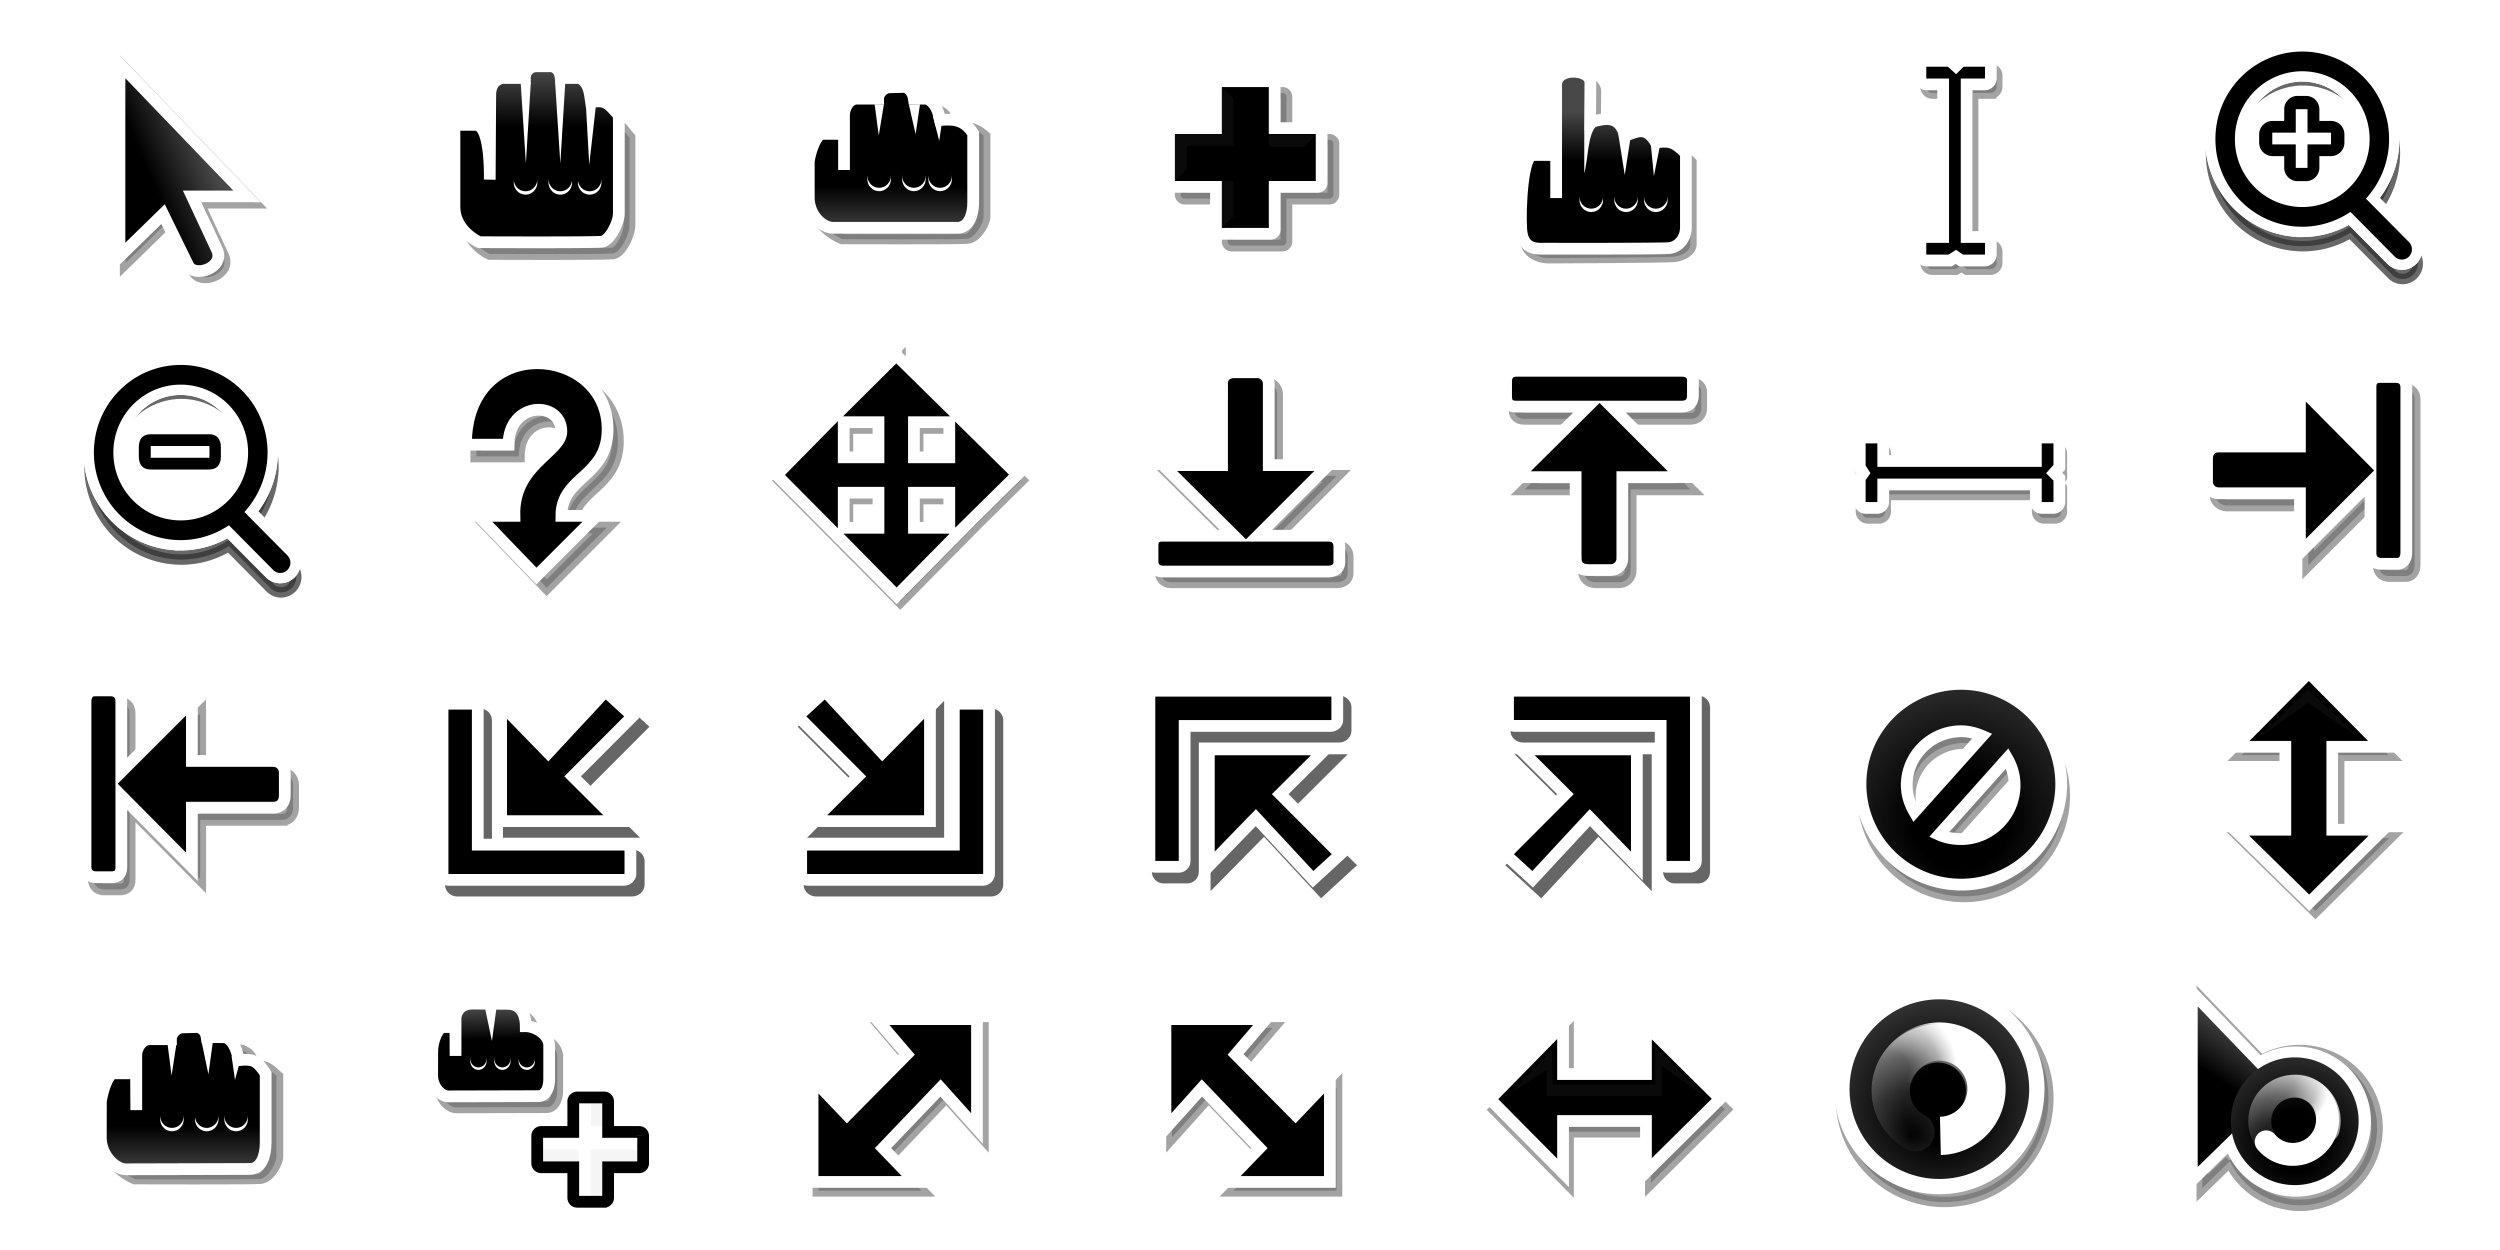 <svg xmlns="http://www.w3.org/2000/svg" xmlns:xlink="http://www.w3.org/1999/xlink" width="600" height="300" version="1.0"><defs><linearGradient id="y"><stop offset="0" style="stop-color:#fff;stop-opacity:1"/><stop offset="1" style="stop-color:#fff;stop-opacity:0"/></linearGradient><linearGradient id="x"><stop offset="0" style="stop-color:#bebebe;stop-opacity:0"/><stop offset=".319" style="stop-color:#fff;stop-opacity:0"/><stop offset=".751" style="stop-color:#fff;stop-opacity:.429"/><stop offset="1" style="stop-color:#fff;stop-opacity:1"/></linearGradient><linearGradient id="b"><stop offset="0" style="stop-color:#000;stop-opacity:1"/><stop offset=".333" style="stop-color:#000;stop-opacity:1"/><stop offset="1" style="stop-color:#313131;stop-opacity:1"/></linearGradient><linearGradient id="a"><stop offset="0" style="stop-color:#000;stop-opacity:1"/><stop offset="1" style="stop-color:#484848;stop-opacity:1"/></linearGradient><linearGradient xlink:href="#a" id="aa" x1="112.43" x2="112.43" y1="15.218" y2="21.002" gradientTransform="matrix(1 0 0 .718 -14.056 14.043)" gradientUnits="userSpaceOnUse"/><linearGradient xlink:href="#a" id="ag" x1="112.43" x2="112.242" y1="9.919" y2="4.309" gradientTransform="matrix(.667 0 0 .472 193.395 116.885)" gradientUnits="userSpaceOnUse"/><linearGradient xlink:href="#a" id="ac" x1="111.09" x2="111.09" y1="9.558" y2="4.581" gradientTransform="matrix(1 0 0 .853 89.934 12.855)" gradientUnits="userSpaceOnUse"/><linearGradient xlink:href="#a" id="ae" x1="112.43" x2="112.43" y1="15.218" y2="21.002" gradientTransform="matrix(1 0 0 .718 89.006 118.98)" gradientUnits="userSpaceOnUse"/><linearGradient id="c"><stop offset="0" style="stop-color:#bebebe;stop-opacity:0"/><stop offset=".319" style="stop-color:#bebebe;stop-opacity:0"/><stop offset=".543" style="stop-color:#bebebe;stop-opacity:.495"/><stop offset="1" style="stop-color:#bebebe;stop-opacity:1"/></linearGradient><linearGradient id="d"><stop offset="0" style="stop-color:#bebebe;stop-opacity:0"/><stop offset=".319" style="stop-color:#bebebe;stop-opacity:0"/><stop offset=".751" style="stop-color:#bebebe;stop-opacity:.495"/><stop offset="1" style="stop-color:#bebebe;stop-opacity:1"/></linearGradient><linearGradient id="e"><stop offset="0" style="stop-color:#bebebe;stop-opacity:0"/><stop offset=".319" style="stop-color:#bebebe;stop-opacity:0"/><stop offset=".543" style="stop-color:#bebebe;stop-opacity:.495"/><stop offset="1" style="stop-color:#bebebe;stop-opacity:1"/></linearGradient><linearGradient id="f"><stop offset="0" style="stop-color:#bebebe;stop-opacity:0"/><stop offset=".319" style="stop-color:#bebebe;stop-opacity:0"/><stop offset=".751" style="stop-color:#bebebe;stop-opacity:.495"/><stop offset="1" style="stop-color:#bebebe;stop-opacity:1"/></linearGradient><linearGradient id="g"><stop offset="0" style="stop-color:#bebebe;stop-opacity:0"/><stop offset=".319" style="stop-color:#bebebe;stop-opacity:0"/><stop offset=".543" style="stop-color:#bebebe;stop-opacity:.495"/><stop offset="1" style="stop-color:#bebebe;stop-opacity:1"/></linearGradient><linearGradient id="h"><stop offset="0" style="stop-color:#bebebe;stop-opacity:0"/><stop offset=".319" style="stop-color:#bebebe;stop-opacity:0"/><stop offset=".751" style="stop-color:#bebebe;stop-opacity:.495"/><stop offset="1" style="stop-color:#bebebe;stop-opacity:1"/></linearGradient><linearGradient id="i"><stop offset="0" style="stop-color:#bebebe;stop-opacity:0"/><stop offset=".319" style="stop-color:#bebebe;stop-opacity:0"/><stop offset=".751" style="stop-color:#bebebe;stop-opacity:.495"/><stop offset="1" style="stop-color:#bebebe;stop-opacity:1"/></linearGradient><linearGradient id="j"><stop offset="0" style="stop-color:#bebebe;stop-opacity:0"/><stop offset=".319" style="stop-color:#bebebe;stop-opacity:0"/><stop offset=".543" style="stop-color:#bebebe;stop-opacity:.495"/><stop offset="1" style="stop-color:#bebebe;stop-opacity:1"/></linearGradient><linearGradient id="k"><stop offset="0" style="stop-color:#bebebe;stop-opacity:0"/><stop offset=".319" style="stop-color:#bebebe;stop-opacity:0"/><stop offset=".751" style="stop-color:#bebebe;stop-opacity:.495"/><stop offset="1" style="stop-color:#bebebe;stop-opacity:1"/></linearGradient><linearGradient id="l"><stop offset="0" style="stop-color:#bebebe;stop-opacity:0"/><stop offset=".319" style="stop-color:#bebebe;stop-opacity:0"/><stop offset=".543" style="stop-color:#bebebe;stop-opacity:.495"/><stop offset="1" style="stop-color:#bebebe;stop-opacity:1"/></linearGradient><linearGradient id="m"><stop offset="0" style="stop-color:#bebebe;stop-opacity:0"/><stop offset=".319" style="stop-color:#bebebe;stop-opacity:0"/><stop offset=".751" style="stop-color:#bebebe;stop-opacity:.495"/><stop offset="1" style="stop-color:#bebebe;stop-opacity:1"/></linearGradient><linearGradient id="n"><stop offset="0" style="stop-color:#bebebe;stop-opacity:0"/><stop offset=".319" style="stop-color:#bebebe;stop-opacity:0"/><stop offset=".543" style="stop-color:#bebebe;stop-opacity:.495"/><stop offset="1" style="stop-color:#bebebe;stop-opacity:1"/></linearGradient><linearGradient id="o"><stop offset="0" style="stop-color:#bebebe;stop-opacity:0"/><stop offset=".319" style="stop-color:#bebebe;stop-opacity:0"/><stop offset=".751" style="stop-color:#bebebe;stop-opacity:.495"/><stop offset="1" style="stop-color:#bebebe;stop-opacity:1"/></linearGradient><linearGradient id="p"><stop offset="0" style="stop-color:#bebebe;stop-opacity:0"/><stop offset=".319" style="stop-color:#bebebe;stop-opacity:0"/><stop offset=".543" style="stop-color:#bebebe;stop-opacity:.495"/><stop offset="1" style="stop-color:#bebebe;stop-opacity:1"/></linearGradient><linearGradient id="q"><stop offset="0" style="stop-color:#bebebe;stop-opacity:0"/><stop offset=".319" style="stop-color:#bebebe;stop-opacity:0"/><stop offset=".751" style="stop-color:#bebebe;stop-opacity:.495"/><stop offset="1" style="stop-color:#bebebe;stop-opacity:1"/></linearGradient><linearGradient id="r"><stop offset="0" style="stop-color:#bebebe;stop-opacity:0"/><stop offset=".319" style="stop-color:#bebebe;stop-opacity:0"/><stop offset=".543" style="stop-color:#bebebe;stop-opacity:.495"/><stop offset="1" style="stop-color:#bebebe;stop-opacity:1"/></linearGradient><linearGradient id="s"><stop offset="0" style="stop-color:#bebebe;stop-opacity:0"/><stop offset=".319" style="stop-color:#bebebe;stop-opacity:0"/><stop offset=".751" style="stop-color:#bebebe;stop-opacity:.495"/><stop offset="1" style="stop-color:#bebebe;stop-opacity:1"/></linearGradient><linearGradient id="t"><stop offset="0" style="stop-color:#bebebe;stop-opacity:0"/><stop offset=".319" style="stop-color:#bebebe;stop-opacity:0"/><stop offset=".543" style="stop-color:#bebebe;stop-opacity:.495"/><stop offset="1" style="stop-color:#bebebe;stop-opacity:1"/></linearGradient><linearGradient id="u"><stop offset="0" style="stop-color:#bebebe;stop-opacity:0"/><stop offset=".319" style="stop-color:#bebebe;stop-opacity:0"/><stop offset=".751" style="stop-color:#bebebe;stop-opacity:.495"/><stop offset="1" style="stop-color:#bebebe;stop-opacity:1"/></linearGradient><linearGradient id="w"><stop offset="0" style="stop-color:#fff;stop-opacity:0"/><stop offset=".319" style="stop-color:#fff;stop-opacity:.154"/><stop offset=".543" style="stop-color:#fff;stop-opacity:.337"/><stop offset="1" style="stop-color:#fff;stop-opacity:1"/></linearGradient><linearGradient id="v"><stop offset="0" style="stop-color:#bebebe;stop-opacity:0"/><stop offset=".319" style="stop-color:#bebebe;stop-opacity:0"/><stop offset=".751" style="stop-color:#bebebe;stop-opacity:.495"/><stop offset="1" style="stop-color:#bebebe;stop-opacity:1"/></linearGradient><linearGradient xlink:href="#a" id="Z" x1="112.128" x2="112.128" y1="8.796" y2="4.019" gradientTransform="translate(-49.003 11.88)" gradientUnits="userSpaceOnUse"/><linearGradient id="z"><stop offset="0" style="stop-color:#fff;stop-opacity:1"/><stop offset="1" style="stop-color:#fff;stop-opacity:0"/></linearGradient><linearGradient id="A"><stop offset="0" style="stop-color:#fff;stop-opacity:0"/><stop offset=".319" style="stop-color:#fff;stop-opacity:.154"/><stop offset=".543" style="stop-color:#fff;stop-opacity:.337"/><stop offset="1" style="stop-color:#fff;stop-opacity:1"/></linearGradient><linearGradient id="B"><stop offset="0" style="stop-color:#bebebe;stop-opacity:0"/><stop offset=".319" style="stop-color:#fff;stop-opacity:0"/><stop offset=".751" style="stop-color:#fff;stop-opacity:.429"/><stop offset="1" style="stop-color:#fff;stop-opacity:1"/></linearGradient><linearGradient id="C"><stop offset="0" style="stop-color:#000;stop-opacity:1"/><stop offset="1" style="stop-color:#484848;stop-opacity:1"/></linearGradient><linearGradient id="D"><stop offset="0" style="stop-color:#000;stop-opacity:1"/><stop offset=".333" style="stop-color:#000;stop-opacity:1"/><stop offset="1" style="stop-color:#313131;stop-opacity:1"/></linearGradient><linearGradient xlink:href="#a" id="F" x1="29.09" x2="33.971" y1="11.773" y2="9.709" gradientUnits="userSpaceOnUse"/><linearGradient xlink:href="#C" id="bN" x1="29.355" x2="32.041" y1="10.27" y2="6.262" gradientUnits="userSpaceOnUse"/><filter id="E" width="1.424" height="1.265" x="-.181" y="-.153" style="color-interpolation-filters:sRGB"><feGaussianBlur stdDeviation=".611"/></filter><filter id="Y" width="1.303" height="1.289" x="-.152" y="-.145" style="color-interpolation-filters:sRGB"><feGaussianBlur stdDeviation=".646"/></filter><filter id="G" width="1.284" height="1.284" x="-.142" y="-.142" style="color-interpolation-filters:sRGB"><feGaussianBlur stdDeviation=".56"/></filter><filter id="H" width="2.81" height="1.453" x="-.905" y="-.226" style="color-interpolation-filters:sRGB"><feGaussianBlur stdDeviation=".377"/></filter><filter id="J" width="2.81" height="1.453" x="-.905" y="-.226" style="color-interpolation-filters:sRGB"><feGaussianBlur stdDeviation=".377"/></filter><filter id="I" width="1.362" height="1.439" x="-.181" y="-.219" style="color-interpolation-filters:sRGB"><feGaussianBlur stdDeviation=".377"/></filter><filter id="K" width="1.453" height="2.81" x="-.226" y="-.905" style="color-interpolation-filters:sRGB"><feGaussianBlur stdDeviation=".377"/></filter><filter id="ab" width="1.315" height="1.25" x="-.158" y="-.125" style="color-interpolation-filters:sRGB"><feGaussianBlur stdDeviation=".698"/></filter><filter id="L" width="1.535" height="1.189" x="-.267" y="-.094" style="color-interpolation-filters:sRGB"><feGaussianBlur stdDeviation=".46"/></filter><filter id="M" width="1.339" height="1.237" x="-.17" y="-.113" style="color-interpolation-filters:sRGB"><feGaussianBlur stdDeviation=".644"/></filter><filter id="ad" width="1.273" height="1.256" x="-.137" y="-.128" style="color-interpolation-filters:sRGB"><feGaussianBlur stdDeviation=".698"/></filter><filter id="N" width="1.273" height="1.256" x="-.137" y="-.128" style="color-interpolation-filters:sRGB"><feGaussianBlur stdDeviation=".698"/></filter><filter id="O" width="1.256" height="1.273" x="-.128" y="-.137" style="color-interpolation-filters:sRGB"><feGaussianBlur stdDeviation=".698"/></filter><filter id="P" width="1.256" height="1.273" x="-.128" y="-.137" style="color-interpolation-filters:sRGB"><feGaussianBlur stdDeviation=".698"/></filter><filter id="Q" width="1.279" height="1.28" x="-.133" y="-.146" style="color-interpolation-filters:sRGB"><feGaussianBlur stdDeviation=".685"/></filter><filter id="R" width="1.278" height="1.28" x="-.132" y="-.147" style="color-interpolation-filters:sRGB"><feGaussianBlur stdDeviation=".687"/></filter><filter id="S" width="1.278" height="1.28" x="-.132" y="-.146" style="color-interpolation-filters:sRGB"><feGaussianBlur stdDeviation=".686"/></filter><filter id="T" width="1.278" height="1.28" x="-.132" y="-.146" style="color-interpolation-filters:sRGB"><feGaussianBlur stdDeviation=".686"/></filter><filter id="ah" width="1.176" height="1.168" x="-.088" y="-.084" style="color-interpolation-filters:sRGB"><feGaussianBlur stdDeviation=".529"/></filter><filter id="U" width="1.261" height="1.261" x="-.13" y="-.13" style="color-interpolation-filters:sRGB"><feGaussianBlur stdDeviation=".72"/></filter><filter id="af" width="1.292" height="1.368" x="-.146" y="-.184" style="color-interpolation-filters:sRGB"><feGaussianBlur stdDeviation=".397"/></filter><filter id="W" width="1.276" height="1.279" x="-.138" y="-.139" style="color-interpolation-filters:sRGB"><feGaussianBlur stdDeviation=".597"/></filter><filter id="X" width="1.453" height="1.24" x="-.227" y="-.12" style="color-interpolation-filters:sRGB"><feGaussianBlur stdDeviation=".684"/></filter><filter id="bM" width="1.287" height="1.286" x="-.144" y="-.163" style="color-interpolation-filters:sRGB"><feGaussianBlur stdDeviation=".704"/></filter><filter id="bI" width="1.251" height="1.251" x="-.126" y="-.126" style="color-interpolation-filters:sRGB"><feGaussianBlur stdDeviation=".804"/></filter><radialGradient xlink:href="#b" id="V" cx="304.94" cy="23.214" r="10.046" fx="304.94" fy="23.214" gradientTransform="translate(-282.302 101.253) scale(1.244)" gradientUnits="userSpaceOnUse"/><radialGradient xlink:href="#w" id="ai" cx="-.068" cy="188.519" r="27.33" fx="-.068" fy="188.519" gradientTransform="matrix(2.229 -1.287 1.209 2.094 -228.903 -208.087)" gradientUnits="userSpaceOnUse"/><radialGradient xlink:href="#x" id="aj" cx=".054" cy="189.152" r="27.33" fx=".054" fy="189.152" gradientTransform="matrix(1.125 -.605 .568 1.057 -107.671 -11.948)" gradientUnits="userSpaceOnUse"/><radialGradient xlink:href="#w" id="bP" cx=".054" cy="189.152" r="27.33" fx=".054" fy="189.152" gradientTransform="matrix(2.229 -1.287 1.209 2.094 -228.903 -208.087)" gradientUnits="userSpaceOnUse"/><radialGradient xlink:href="#x" id="bQ" cx=".054" cy="189.152" r="27.33" fx=".054" fy="189.152" gradientTransform="matrix(.746 -.401 .377 .701 -822.195 -1385.726)" gradientUnits="userSpaceOnUse"/><radialGradient xlink:href="#w" id="ak" cx=".054" cy="189.152" r="27.33" fx=".054" fy="189.152" gradientTransform="matrix(2.229 -1.287 1.209 2.094 -228.903 -208.087)" gradientUnits="userSpaceOnUse"/><radialGradient xlink:href="#x" id="al" cx=".054" cy="189.152" r="27.33" fx=".054" fy="189.152" gradientTransform="matrix(1.125 -.605 .568 1.057 -107.671 -11.948)" gradientUnits="userSpaceOnUse"/><radialGradient xlink:href="#D" id="bO" cx="300.25" cy="54.41" r="6.813" fx="300.25" fy="54.41" gradientTransform="matrix(1.186 0 0 1.186 -53.59 -9.178)" gradientUnits="userSpaceOnUse"/><radialGradient xlink:href="#D" id="bJ" cx="304.94" cy="22.665" r="10.046" fx="304.94" fy="22.665" gradientTransform="translate(-205.42 38.536) scale(.877)" gradientUnits="userSpaceOnUse"/><radialGradient xlink:href="#w" id="bK" cx="-.068" cy="188.519" r="27.33" fx="-.068" fy="188.519" gradientTransform="matrix(2.229 -1.287 1.209 2.094 -228.903 -208.087)" gradientUnits="userSpaceOnUse"/><radialGradient xlink:href="#x" id="bL" cx=".054" cy="189.152" r="27.33" fx=".054" fy="189.152" gradientTransform="matrix(1.125 -.605 .568 1.057 -107.671 -11.948)" gradientUnits="userSpaceOnUse"/></defs><g style="display:inline"><path d="M19.03 13.717v16.44l3.712-3.624 2.121 4.331c.52 1.172 3.221.23 2.453-1.337l-2.099-4.496h4.685z" style="color:#000;display:block;overflow:visible;visibility:visible;opacity:.6;fill:#000;fill-opacity:1;fill-rule:nonzero;stroke:#000;stroke-width:1;stroke-linecap:butt;stroke-linejoin:miter;stroke-miterlimit:10;stroke-dasharray:none;stroke-dashoffset:0;stroke-opacity:1;marker:none;filter:url(#E);enable-background:accumulate" transform="translate(-23.46 -21.89) scale(2.818)"/><path d="M26.605 2.318v16.44l3.712-3.624 2.122 4.331c.52 1.172 3.22.23 2.452-1.337l-2.099-4.496h4.685z" style="color:#000;display:block;overflow:visible;visibility:visible;fill:url(#F);fill-opacity:1;fill-rule:nonzero;stroke:#fff;stroke-width:1;stroke-linecap:butt;stroke-linejoin:miter;stroke-miterlimit:10;stroke-dasharray:none;stroke-dashoffset:0;stroke-opacity:1;marker:none;enable-background:accumulate" transform="translate(-46.301 8.737) scale(2.818)"/><path d="M128.844 15.5a.336.336 0 0 0-.344.344V19.5h-3.656a.336.336 0 0 0-.344.344v4.312c0 .196.148.344.344.344h3.656v3.656c0 .196.148.344.344.344h4.312a.336.336 0 0 0 .344-.344V24.5h3.656a.336.336 0 0 0 .344-.344v-4.312a.336.336 0 0 0-.344-.344H133.5v-3.656a.336.336 0 0 0-.344-.344Z" style="color:#000;display:block;overflow:visible;visibility:visible;opacity:.6;fill:#000;fill-opacity:1;fill-rule:nonzero;stroke:#000;stroke-width:1;stroke-linecap:butt;stroke-linejoin:miter;stroke-miterlimit:10;stroke-dasharray:none;stroke-dashoffset:0;stroke-opacity:1;marker:none;filter:url(#G);enable-background:accumulate" transform="translate(-67.461 -21.376) scale(2.818)"/><path d="M127.844 14.5a.336.336 0 0 0-.344.344V18.5h-3.656a.336.336 0 0 0-.344.344v4.312c0 .196.148.344.344.344h3.656v3.656c0 .196.148.344.344.344h4.312a.336.336 0 0 0 .344-.344V23.5h3.656a.336.336 0 0 0 .344-.344v-4.312a.336.336 0 0 0-.344-.344H132.5v-3.656a.336.336 0 0 0-.344-.344Z" style="color:#000;display:block;overflow:visible;visibility:visible;fill:#000;fill-opacity:1;fill-rule:nonzero;stroke:#fff;stroke-width:1;stroke-linecap:butt;stroke-linejoin:miter;stroke-miterlimit:10;stroke-dasharray:none;stroke-dashoffset:0;stroke-opacity:1;marker:none;enable-background:accumulate" transform="translate(-67.461 -21.376) scale(2.818)"/><path d="m134 16-1 1v3h1z" style="color:#000;display:block;overflow:visible;visibility:visible;opacity:.2;fill:#fff;fill-opacity:1;fill-rule:nonzero;stroke:none;stroke-width:1;marker:none;filter:url(#H);enable-background:accumulate" transform="rotate(180 335.431 49.9) scale(2.818)"/><path d="m138 24-1-1h-4v4l1 1v-4z" style="color:#000;display:block;overflow:visible;visibility:visible;opacity:.2;fill:#fff;fill-opacity:1;fill-rule:nonzero;stroke:none;stroke-width:1;marker:none;filter:url(#I);enable-background:accumulate" transform="rotate(180 335.431 49.9) scale(2.818)"/><path d="m137 23 1 1v-4l-1 1z" style="color:#000;display:block;overflow:visible;visibility:visible;opacity:.2;fill:#fff;fill-opacity:1;fill-rule:nonzero;stroke:none;stroke-width:1;marker:none;filter:url(#J);enable-background:accumulate" transform="rotate(180 335.431 49.9) scale(2.818)"/><path d="m130 23.912-.063-1H127l-1 1z" style="color:#000;display:block;overflow:visible;visibility:visible;opacity:.2;fill:#fff;fill-opacity:1;fill-rule:nonzero;stroke:none;stroke-width:1;marker:none;filter:url(#K);enable-background:accumulate" transform="rotate(180 335.431 49.9) scale(2.818)"/><path d="M268.584 14.228a.53.53 0 0 0-.532.532v.937a.53.53 0 0 0 .532.531H270v13h-1.416a.53.53 0 0 0-.532.532v.937a.53.53 0 0 0 .532.531h2l.492-.31.445.31h2a.53.53 0 0 0 .531-.531v-.937a.53.53 0 0 0-.531-.532H272v-13h1.521a.53.53 0 0 0 .531-.531v-.937a.53.53 0 0 0-.531-.532h-2l-.445.442-.492-.442z" style="color:#000;display:block;overflow:visible;visibility:visible;opacity:.6;fill:#000;fill-opacity:1;fill-rule:nonzero;stroke:#000;stroke-width:1;stroke-linecap:butt;stroke-linejoin:miter;stroke-miterlimit:10;stroke-dasharray:none;stroke-dashoffset:0;stroke-opacity:1;marker:none;filter:url(#L);enable-background:accumulate" transform="translate(-293.094 -23.429) scale(2.818)"/><path d="M268.094 13.5a.53.53 0 0 0-.531.531v.937a.53.53 0 0 0 .531.532h1.406v13h-1.406a.53.53 0 0 0-.531.531v.937a.53.53 0 0 0 .531.532h2l.493-.31.445.31h2a.53.53 0 0 0 .531-.532v-.937a.53.53 0 0 0-.531-.531H271.5v-13h1.532a.53.53 0 0 0 .531-.532v-.937a.53.53 0 0 0-.531-.531h-2l-.445.442-.493-.442z" style="color:#000;display:block;overflow:visible;visibility:visible;fill:#000;fill-opacity:1;fill-rule:nonzero;stroke:#fff;stroke-width:1;stroke-linecap:butt;stroke-linejoin:miter;stroke-miterlimit:10;stroke-dasharray:none;stroke-dashoffset:0;stroke-opacity:1;marker:none;enable-background:accumulate" transform="translate(-293.094 -23.429) scale(2.818)"/><path d="m22.438 61.562 4.937 5.125 5.125-5.125h-3c0-3.38 3.938-3.271 3.938-7.375 0-7.16-12.063-8.282-12.063 1.313H25c0-3.731 4.5-3.775 4.5-1.125 0 1.793-4.125 2.812-4 7.187z" style="color:#000;display:block;overflow:visible;visibility:visible;opacity:.6;fill:#000;fill-opacity:1;fill-rule:nonzero;stroke:#000;stroke-width:1;stroke-linecap:butt;stroke-linejoin:miter;stroke-miterlimit:4;stroke-dasharray:none;stroke-dashoffset:0;stroke-opacity:1;marker:none;filter:url(#M);enable-background:accumulate" transform="translate(54.064 -46.856) scale(2.818)"/><path d="m21.563 60.562 4.937 5.125 5.125-5.125h-3c0-3.38 3.938-3.271 3.938-7.375 0-7.16-12.063-8.282-12.063 1.313h3.625c0-3.731 4.5-3.775 4.5-1.125 0 1.793-4.125 2.812-4 7.187z" style="color:#000;display:block;overflow:visible;visibility:visible;fill:#000;fill-opacity:1;fill-rule:nonzero;stroke:#fff;stroke-width:1;stroke-linecap:butt;stroke-linejoin:miter;stroke-miterlimit:4;stroke-dasharray:none;stroke-dashoffset:0;stroke-opacity:1;marker:none;enable-background:accumulate" transform="translate(54.064 -46.856) scale(2.818)"/><path d="M131.22 65.538v-6.939h-5.039l6.055-6.01h-6.1c-.615 0-.839-.351-.839-.84v-1.326c0-.528.325-.884.884-.884h14.054c.527 0 .972.238.972.796v1.326c0 .518-.287.928-.928.928h-6.01l6.01 6.01h-5.082v6.939c0 .53-.432.972-.973.972h-1.944c-.638 0-1.06-.343-1.06-.972z" style="color:#000;display:block;overflow:visible;visibility:visible;opacity:.6;fill:#000;fill-opacity:1;fill-rule:nonzero;stroke:#000;stroke-width:1;stroke-linecap:butt;stroke-linejoin:miter;stroke-miterlimit:4;stroke-dasharray:none;stroke-dashoffset:0;stroke-opacity:1;marker:none;filter:url(#N);enable-background:accumulate" transform="translate(10.37 -47.684) scale(2.818)"/><path d="M130.512 64.498V57.56h-5.038l6.055-6.01h-6.1c-.615 0-.839-.352-.839-.84v-1.326c0-.528.325-.884.884-.884h14.054c.527 0 .972.238.972.795v1.326c0 .52-.287.928-.928.928h-6.01l6.01 6.01h-5.082v6.94c0 .53-.433.972-.973.972h-1.944c-.638 0-1.06-.343-1.06-.973z" style="color:#000;display:block;overflow:visible;visibility:visible;fill:#000;fill-opacity:1;fill-rule:nonzero;stroke:#fff;stroke-width:1;stroke-linecap:butt;stroke-linejoin:miter;stroke-miterlimit:4;stroke-dasharray:none;stroke-dashoffset:0;stroke-opacity:1;marker:none;enable-background:accumulate" transform="translate(10.37 -47.684) scale(2.818)"/><path d="M160.297 56.55h6.939V51.51l6.01 6.055v-6.099c0-.616.351-.84.84-.84h1.326c.528 0 .883.325.883.884v14.054c0 .527-.237.973-.795.973h-1.326c-.519 0-.928-.287-.928-.929V59.6l-6.01 6.01v-5.082h-6.939a.974.974 0 0 1-.972-.972V57.61c0-.638.342-1.06.972-1.06z" style="color:#000;display:block;overflow:visible;visibility:visible;opacity:.6;fill:#000;fill-opacity:1;fill-rule:nonzero;stroke:#000;stroke-width:1;stroke-linecap:butt;stroke-linejoin:miter;stroke-miterlimit:4;stroke-dasharray:none;stroke-dashoffset:0;stroke-opacity:1;marker:none;filter:url(#O);enable-background:accumulate" transform="translate(82.707 -49.257) scale(2.818)"/><path d="M159.59 55.51h6.939v-5.038l6.01 6.055v-6.099c0-.616.351-.84.84-.84h1.326c.528 0 .883.325.883.884v14.054c0 .527-.237.972-.795.972h-1.326c-.519 0-.928-.287-.928-.928v-6.01l-6.01 6.01v-5.082h-6.939a.974.974 0 0 1-.972-.972V56.57c0-.638.342-1.06.972-1.06z" style="color:#000;display:block;overflow:visible;visibility:visible;fill:#000;fill-opacity:1;fill-rule:nonzero;stroke:#fff;stroke-width:1;stroke-linecap:butt;stroke-linejoin:miter;stroke-miterlimit:4;stroke-dasharray:none;stroke-dashoffset:0;stroke-opacity:1;marker:none;enable-background:accumulate" transform="translate(82.707 -49.257) scale(2.818)"/><path d="M210.205 60.617h-6.938v5.038l-6.01-6.054V65.7c0 .616-.352.84-.84.84h-1.326c-.528 0-.884-.325-.884-.885V51.602c0-.527.238-.973.796-.973h1.325c.52 0 .928.287.928.928v6.01l6.01-6.01v5.083h6.94c.53 0 .972.432.972.972v1.945c0 .637-.343 1.06-.973 1.06z" style="color:#000;display:block;overflow:visible;visibility:visible;opacity:.6;fill:#000;fill-opacity:1;fill-rule:nonzero;stroke:#000;stroke-width:1;stroke-linecap:butt;stroke-linejoin:miter;stroke-miterlimit:4;stroke-dasharray:none;stroke-dashoffset:0;stroke-opacity:1;marker:none;filter:url(#P);enable-background:accumulate" transform="translate(-524.759 25.949) scale(2.818)"/><path d="M209.498 59.578h-6.938v5.038l-6.01-6.054v6.098c0 .616-.352.84-.84.84h-1.326c-.528 0-.884-.324-.884-.884V50.562c0-.527.238-.972.795-.972h1.326c.52 0 .928.287.928.928v6.01l6.01-6.01V55.6h6.94c.53 0 .972.433.972.973v1.944c0 .638-.343 1.061-.973 1.061z" style="color:#000;display:block;overflow:visible;visibility:visible;fill:#000;fill-opacity:1;fill-rule:nonzero;stroke:#fff;stroke-width:1;stroke-linecap:butt;stroke-linejoin:miter;stroke-miterlimit:4;stroke-dasharray:none;stroke-dashoffset:0;stroke-opacity:1;marker:none;enable-background:accumulate" transform="translate(-524.759 25.949) scale(2.818)"/><g style="display:inline;opacity:.6;fill:#000;fill-opacity:1;filter:url(#Q)" transform="translate(-541.345 29.162) scale(2.818)"><path d="M231 50.5c-.277 0-.5.222-.5.5v14c0 .14.066.253.156.344.09.09.206.156.344.156.019.002.043 0 .063 0h14.875c.296 0 .562-.226.562-.5v-2c0-.274-.266-.5-.563-.5H233.5V51c0-.278-.223-.5-.5-.5z" style="color:#000;display:block;overflow:visible;visibility:visible;fill:#000;fill-opacity:1;fill-rule:nonzero;stroke:#000;stroke-width:1.002;stroke-linecap:butt;stroke-linejoin:miter;stroke-miterlimit:4;stroke-dasharray:none;stroke-dashoffset:0;stroke-opacity:1;marker:none;enable-background:accumulate"/><path d="M235.438 50.562V60.5h9.968l-3.828-3.813 5.11-5.125-2.313-2.125-4.875 5.25z" style="color:#000;display:block;overflow:visible;visibility:visible;fill:#000;fill-opacity:1;fill-rule:nonzero;stroke:#000;stroke-width:1;stroke-linecap:butt;stroke-linejoin:miter;stroke-miterlimit:4;stroke-dasharray:none;stroke-dashoffset:0;stroke-opacity:1;marker:none;enable-background:accumulate"/></g><g style="fill:#000;fill-opacity:1;stroke:#fff;stroke-opacity:1"><path d="M231 50.5c-.277 0-.5.222-.5.5v14c0 .14.066.253.156.344.09.09.206.156.344.156.019.002.043 0 .063 0h14.875c.296 0 .562-.226.562-.5v-2c0-.274-.266-.5-.563-.5H233.5V51c0-.278-.223-.5-.5-.5z" style="color:#000;display:block;overflow:visible;visibility:visible;fill:#000;fill-opacity:1;fill-rule:nonzero;stroke:#fff;stroke-width:1.002;stroke-linecap:butt;stroke-linejoin:miter;stroke-miterlimit:4;stroke-dasharray:none;stroke-dashoffset:0;stroke-opacity:1;marker:none;enable-background:accumulate" transform="translate(-543.337 26.585) scale(2.818)"/><path d="M235.488 50.562V60.5h9.918l-3.828-3.813 5.11-5.125-2.313-2.125-4.875 5.25z" style="color:#000;display:block;overflow:visible;visibility:visible;fill:#000;fill-opacity:1;fill-rule:nonzero;stroke:#fff;stroke-width:1;stroke-linecap:butt;stroke-linejoin:miter;stroke-miterlimit:4;stroke-dasharray:none;stroke-dashoffset:0;stroke-opacity:1;marker:none;enable-background:accumulate" transform="translate(-543.337 26.585) scale(2.818)"/></g><g style="display:inline;opacity:.6;fill:#000;fill-opacity:1;filter:url(#R)" transform="matrix(-2.818 0 0 2.818 889.352 29.161)"><path d="M231.156 50.5c-.277 0-.5.222-.5.5v14c0 .14.066.253.156.344.09.09.206.156.344.156.02.002.043 0 .063 0h14.875c.296 0 .562-.226.562-.5v-2c0-.274-.266-.5-.562-.5h-12.438V51c0-.278-.223-.5-.5-.5z" style="color:#000;display:block;overflow:visible;visibility:visible;fill:#000;fill-opacity:1;fill-rule:nonzero;stroke:#000;stroke-width:1.002;stroke-linecap:butt;stroke-linejoin:miter;stroke-miterlimit:4;stroke-dasharray:none;stroke-dashoffset:0;stroke-opacity:1;marker:none;enable-background:accumulate"/><path d="M235.688 50.562V60.5h9.968l-3.828-3.813 5.11-5.125-2.313-2.125-4.875 5.25z" style="color:#000;display:block;overflow:visible;visibility:visible;fill:#000;fill-opacity:1;fill-rule:nonzero;stroke:#000;stroke-width:1;stroke-linecap:butt;stroke-linejoin:miter;stroke-miterlimit:4;stroke-dasharray:none;stroke-dashoffset:0;stroke-opacity:1;marker:none;enable-background:accumulate"/></g><g style="fill:#000;fill-opacity:1;stroke:#fff;stroke-opacity:1"><path d="M231.156 50.5c-.277 0-.5.222-.5.5v14c0 .14.066.253.156.344.09.09.206.156.344.156.02.002.043 0 .063 0h14.875c.296 0 .562-.226.562-.5v-2c0-.274-.266-.5-.562-.5h-12.438V51c0-.278-.223-.5-.5-.5z" style="color:#000;display:block;overflow:visible;visibility:visible;fill:#000;fill-opacity:1;fill-rule:nonzero;stroke:#fff;stroke-width:1.002;stroke-linecap:butt;stroke-linejoin:miter;stroke-miterlimit:4;stroke-dasharray:none;stroke-dashoffset:0;stroke-opacity:1;marker:none;enable-background:accumulate" transform="matrix(-2.818 0 0 2.818 887.36 26.585)"/><path d="M235.688 50.562V60.5h9.968l-3.828-3.813 5.11-5.125-2.313-2.125-4.875 5.25z" style="color:#000;display:block;overflow:visible;visibility:visible;fill:#000;fill-opacity:1;fill-rule:nonzero;stroke:#fff;stroke-width:1;stroke-linecap:butt;stroke-linejoin:miter;stroke-miterlimit:4;stroke-dasharray:none;stroke-dashoffset:0;stroke-opacity:1;marker:none;enable-background:accumulate" transform="matrix(-2.818 0 0 2.818 887.36 26.585)"/></g><g style="display:inline;opacity:.6;fill:#000;fill-opacity:1;filter:url(#S)" transform="matrix(2.818 0 0 -2.818 -371.61 352.744)"><path d="M230.969 50.438c-.277 0-.5.221-.5.5v14c0 .139.066.253.156.343.09.091.205.156.344.156.019.002.043 0 .062 0h14.875c.296 0 .563-.225.563-.5v-2c0-.274-.267-.5-.563-.5H233.47v-11.5c0-.278-.223-.5-.5-.5z" style="color:#000;display:block;overflow:visible;visibility:visible;fill:#000;fill-opacity:1;fill-rule:nonzero;stroke:#000;stroke-width:1.002;stroke-linecap:butt;stroke-linejoin:miter;stroke-miterlimit:4;stroke-dasharray:none;stroke-dashoffset:0;stroke-opacity:1;marker:none;enable-background:accumulate"/><path d="M235.469 50.5v9.937h9.969l-3.829-3.812 5.11-5.125-2.313-2.125-4.875 5.25z" style="color:#000;display:block;overflow:visible;visibility:visible;fill:#000;fill-opacity:1;fill-rule:nonzero;stroke:#000;stroke-width:1;stroke-linecap:butt;stroke-linejoin:miter;stroke-miterlimit:4;stroke-dasharray:none;stroke-dashoffset:0;stroke-opacity:1;marker:none;enable-background:accumulate"/></g><g style="fill:#000;fill-opacity:1;stroke:#fff;stroke-opacity:1"><path d="M230.969 50.438c-.277 0-.5.221-.5.5v14c0 .139.066.253.156.343.09.091.205.156.344.156.019.002.043 0 .062 0h14.875c.296 0 .563-.225.563-.5v-2c0-.274-.267-.5-.563-.5H233.47v-11.5c0-.278-.223-.5-.5-.5z" style="color:#000;display:block;overflow:visible;visibility:visible;fill:#000;fill-opacity:1;fill-rule:nonzero;stroke:#fff;stroke-width:1.002;stroke-linecap:butt;stroke-linejoin:miter;stroke-miterlimit:4;stroke-dasharray:none;stroke-dashoffset:0;stroke-opacity:1;marker:none;enable-background:accumulate" transform="matrix(2.818 0 0 -2.818 -373.603 350.168)"/><path d="M235.53 50.5v9.937h9.908l-3.829-3.812 5.11-5.125-2.313-2.125-4.875 5.25z" style="color:#000;display:block;overflow:visible;visibility:visible;fill:#000;fill-opacity:1;fill-rule:nonzero;stroke:#fff;stroke-width:1;stroke-linecap:butt;stroke-linejoin:miter;stroke-miterlimit:4;stroke-dasharray:none;stroke-dashoffset:0;stroke-opacity:1;marker:none;enable-background:accumulate" transform="matrix(2.818 0 0 -2.818 -373.603 350.168)"/></g><g style="display:inline;opacity:.6;fill:#000;fill-opacity:1;filter:url(#T)" transform="rotate(180 529.235 176.46) scale(2.818)"><path d="M230.969 50.5c-.277 0-.5.222-.5.5v14c0 .14.066.253.156.344.09.09.205.156.344.156.019.002.043 0 .062 0h14.875c.296 0 .563-.226.563-.5v-2c0-.274-.267-.5-.563-.5H233.47V51c0-.278-.223-.5-.5-.5z" style="color:#000;display:block;overflow:visible;visibility:visible;fill:#000;fill-opacity:1;fill-rule:nonzero;stroke:#000;stroke-width:1.002;stroke-linecap:butt;stroke-linejoin:miter;stroke-miterlimit:4;stroke-dasharray:none;stroke-dashoffset:0;stroke-opacity:1;marker:none;enable-background:accumulate"/><path d="M235.438 50.562V60.5h9.968l-3.828-3.813 5.11-5.125-2.313-2.125-4.875 5.25z" style="color:#000;display:block;overflow:visible;visibility:visible;fill:#000;fill-opacity:1;fill-rule:nonzero;stroke:#000;stroke-width:1;stroke-linecap:butt;stroke-linejoin:miter;stroke-miterlimit:4;stroke-dasharray:none;stroke-dashoffset:0;stroke-opacity:1;marker:none;enable-background:accumulate"/></g><g style="fill:#000;fill-opacity:1;stroke:#fff;stroke-opacity:1"><path d="M230.969 50.5c-.277 0-.5.222-.5.5v14c0 .14.066.253.156.344.09.09.205.156.344.156.019.002.043 0 .062 0h14.875c.296 0 .563-.226.563-.5v-2c0-.274-.267-.5-.563-.5H233.47V51c0-.278-.223-.5-.5-.5z" style="color:#000;display:block;overflow:visible;visibility:visible;fill:#000;fill-opacity:1;fill-rule:nonzero;stroke:#fff;stroke-width:1.002;stroke-linecap:butt;stroke-linejoin:miter;stroke-miterlimit:4;stroke-dasharray:none;stroke-dashoffset:0;stroke-opacity:1;marker:none;enable-background:accumulate" transform="rotate(180 528.238 175.172) scale(2.818)"/><path d="M235.496 50.562V60.5h9.91l-3.828-3.813 5.11-5.125-2.313-2.125-4.875 5.25z" style="color:#000;display:block;overflow:visible;visibility:visible;fill:#000;fill-opacity:1;fill-rule:nonzero;stroke:#fff;stroke-width:1;stroke-linecap:butt;stroke-linejoin:miter;stroke-miterlimit:4;stroke-dasharray:none;stroke-dashoffset:0;stroke-opacity:1;marker:none;enable-background:accumulate" transform="rotate(180 528.238 175.172) scale(2.818)"/></g><path d="M97.344 119.469c-4.713 0-8.563 3.818-8.563 8.531 0 4.713 3.85 8.563 8.563 8.563 4.713 0 8.531-3.85 8.531-8.563a8.53 8.53 0 0 0-8.531-8.531zm0 4.031c.648 0 1.254.165 1.812.406l-5.781 6.469c-.393-.678-.656-1.445-.656-2.281 0-2.533 2.092-4.594 4.625-4.594zm3.937 2.313c.39.673.625 1.445.625 2.28 0 2.534-2.03 4.595-4.562 4.595-.668 0-1.301-.117-1.875-.375z" style="color:#000;display:block;overflow:visible;visibility:visible;opacity:.6;fill:#000;fill-opacity:1;fill-rule:nonzero;stroke:#000;stroke-width:1;stroke-linecap:butt;stroke-linejoin:miter;stroke-miterlimit:4;stroke-dasharray:none;stroke-dashoffset:0;stroke-opacity:1;marker:none;filter:url(#U);enable-background:accumulate" transform="translate(197.039 -169.711) scale(2.818)"/><path d="M97.094 118.469c-4.713 0-8.563 3.818-8.563 8.531 0 4.713 3.85 8.563 8.563 8.563 4.713 0 8.531-3.85 8.531-8.563a8.53 8.53 0 0 0-8.531-8.531zm0 4.031c.648 0 1.254.165 1.812.406l-5.781 6.469c-.393-.678-.656-1.445-.656-2.281 0-2.533 2.092-4.594 4.625-4.594zm3.937 2.313c.39.673.625 1.445.625 2.28 0 2.534-2.03 4.594-4.562 4.594-.668 0-1.301-.116-1.875-.375z" style="color:#000;display:block;overflow:visible;visibility:visible;fill:url(#V);fill-opacity:1;fill-rule:nonzero;stroke:#fff;stroke-width:1;stroke-linecap:butt;stroke-linejoin:miter;stroke-miterlimit:4;stroke-dasharray:none;stroke-dashoffset:0;stroke-opacity:1;marker:none;enable-background:accumulate" transform="translate(197.039 -169.711) scale(2.818)"/><path d="M89.531 126.438c-.013.186-.031.372-.031.562a7.628 7.628 0 0 0 7.625 7.625A7.628 7.628 0 0 0 104.75 127c0-.19-.018-.376-.031-.563-.289 3.947-3.575 7.063-7.594 7.063-4.02 0-7.305-3.116-7.594-7.063z" style="color:#000;display:block;overflow:visible;visibility:visible;opacity:.2;fill:#000;fill-opacity:1;fill-rule:nonzero;stroke:none;stroke-width:1;marker:none;filter:url(#I);enable-background:accumulate" transform="translate(197.039 -169.711) scale(2.818)"/><path d="M19.085 159.334v8.776h8.777l-2.782-2.88 4.903-5.126 3.104 3.458v-9.318H24.54l2.574 3.005-5.1 5.153z" style="color:#000;display:block;overflow:visible;visibility:visible;opacity:.6;fill:#000;fill-opacity:1;fill-rule:nonzero;stroke:#000;stroke-width:1;stroke-linecap:round;stroke-linejoin:miter;stroke-miterlimit:10;stroke-dasharray:none;stroke-dashoffset:0;stroke-opacity:1;marker:none;filter:url(#W);enable-background:accumulate" transform="translate(142.645 -187.952) scale(2.818)"/><path d="M18.585 158.584v8.776h8.777l-2.782-2.88 4.903-5.126 3.104 3.458v-9.318H24.04l2.574 3.005-5.1 5.153z" style="color:#000;display:block;overflow:visible;visibility:visible;fill:#000;fill-opacity:1;fill-rule:nonzero;stroke:#fff;stroke-width:1;stroke-linecap:round;stroke-linejoin:miter;stroke-miterlimit:10;stroke-dasharray:none;stroke-dashoffset:0;stroke-opacity:1;marker:none;enable-background:accumulate" transform="translate(142.645 -187.952) scale(2.818)"/><path d="M54.086 160.334v8.776h8.776l-2.781-2.88 4.902-5.127 3.105 3.458v-9.317H59.54l2.574 3.005-5.1 5.152z" style="color:#000;display:block;overflow:visible;visibility:visible;opacity:.6;fill:#000;fill-opacity:1;fill-rule:nonzero;stroke:#000;stroke-width:1;stroke-linecap:round;stroke-linejoin:miter;stroke-miterlimit:10;stroke-dasharray:none;stroke-dashoffset:0;stroke-opacity:1;marker:none;filter:url(#W);enable-background:accumulate" transform="matrix(-2.818 0 0 2.818 473.162 -190.769)"/><path d="M67.53 158.584v8.776h-8.777l2.781-2.88-4.902-5.126-3.104 3.458v-9.318h8.547l-2.574 3.005 5.1 5.153z" style="color:#000;display:block;overflow:visible;visibility:visible;fill:#000;fill-opacity:1;fill-rule:nonzero;stroke:#fff;stroke-width:1;stroke-linecap:round;stroke-linejoin:miter;stroke-miterlimit:10;stroke-dasharray:none;stroke-dashoffset:0;stroke-opacity:1;marker:none;enable-background:accumulate" transform="translate(128.867 -187.952) scale(2.818)"/><path d="M90.78 159.207h4.25v7.063h-4.312l6.344 6.219 6.28-6.219H99.03v-7.063h4.25l-6.25-6.312z" style="color:#000;display:block;overflow:visible;visibility:visible;opacity:.6;fill:#000;fill-opacity:1;fill-rule:nonzero;stroke:#000;stroke-width:1;stroke-linecap:butt;stroke-linejoin:miter;stroke-miterlimit:10;stroke-dasharray:none;stroke-dashoffset:0;stroke-opacity:1;marker:none;filter:url(#X);enable-background:accumulate" transform="translate(282.179 -267.418) scale(2.818)"/><path d="M90.25 158.5h4.25v7.063h-4.313l6.344 6.219 6.281-6.22H98.5V158.5h4.25l-6.25-6.312z" style="color:#000;display:block;overflow:visible;visibility:visible;fill:#000;fill-opacity:1;fill-rule:nonzero;stroke:#fff;stroke-width:1;stroke-linecap:butt;stroke-linejoin:miter;stroke-miterlimit:10;stroke-dasharray:none;stroke-dashoffset:0;stroke-opacity:1;marker:none;enable-background:accumulate" transform="translate(282.179 -267.418) scale(2.818)"/><path d="m92.313 165.438 4.124 4.062 4.376-4.125-4.376 3z" style="color:#000;display:block;overflow:visible;visibility:visible;opacity:.2;fill:#fff;fill-opacity:1;fill-rule:nonzero;stroke:none;stroke-width:1;marker:none;filter:url(#I);enable-background:accumulate" transform="matrix(2.818 0 0 -2.818 282.179 643.16)"/><path d="M126.093 158.207h4.144v7.063h-4.207l6.344 6.218 6.281-6.218h-4.418v-7.063h4.356l-6.25-6.312z" style="color:#000;display:block;overflow:visible;visibility:visible;opacity:.6;fill:#000;fill-opacity:1;fill-rule:nonzero;stroke:#000;stroke-width:1;stroke-linecap:butt;stroke-linejoin:miter;stroke-miterlimit:10;stroke-dasharray:none;stroke-dashoffset:0;stroke-opacity:1;marker:none;filter:url(#X);enable-background:accumulate" transform="rotate(90 474.364 367.681) scale(2.818)"/><path d="M135.562 155.353v4.144H128.5v-4.206l-6.22 6.343 6.22 6.282v-4.419h7.062v4.356l6.313-6.25z" style="color:#000;display:block;overflow:visible;visibility:visible;fill:#000;fill-opacity:1;fill-rule:nonzero;stroke:#fff;stroke-width:1;stroke-linecap:butt;stroke-linejoin:miter;stroke-miterlimit:10;stroke-dasharray:none;stroke-dashoffset:0;stroke-opacity:1;marker:none;enable-background:accumulate" transform="translate(13.017 -191.69) scale(2.818)"/><path d="m124 162 3.544 3.682.089-2.916h8.75l-.088 3.182 4.33-4.243-3.711 2.652v-2.564h-9.812v2.21z" style="color:#000;display:block;overflow:visible;visibility:visible;opacity:.2;fill:#fff;fill-opacity:1;fill-rule:nonzero;stroke:none;stroke-width:1;marker:none;filter:url(#I);enable-background:accumulate" transform="matrix(2.818 0 0 -2.818 13.017 718.964)"/><path d="M54.375 22.252s.089 3.083.089 5.204c0 2.121 2.033 3.033 2.033 3.033s9.789.044 10.496-.044c.707-.088 1.414-1.67 1.414-2.37V20.58c-1.043-1.259-.882-1.24-1.98-1.108-.123-.814-.154-1.482-.946-1.939l-2.103-.007c-.061-.635-.382-1.148-.827-1.197l-1.242.045c-.57.016-.986.608-.98 1.149h-1.86c-.7.09-1.062.51-1.088 1.227v5.435s.089-1.934-1.238-1.934z" style="color:#000;display:block;overflow:visible;visibility:visible;opacity:.6;fill:#000;fill-opacity:1;fill-rule:nonzero;stroke:#000;stroke-width:1;stroke-linecap:butt;stroke-linejoin:miter;stroke-miterlimit:10;stroke-dasharray:none;stroke-dashoffset:0;stroke-opacity:1;marker:none;filter:url(#Y);enable-background:accumulate" transform="translate(-41.694 -24.974) scale(2.818)"/><g transform="translate(-44.512 -27.792) scale(2.818)"><path d="M54.5 20.497v6.959c0 2.121 2.121 3.033 2.121 3.033s9.723.044 10.43-.044c.707-.088 1.449-1.663 1.449-2.37V19.7c-1.043-1.26-1.27-1.285-2.368-1.152-.123-.815-.154-1.588-.946-2.045h-1.64c-.06-.635-.382-.952-.826-1h-1.242a.986.986 0 0 0-.98 1h-1.861c-.7.09-1.062.649-1.088 1.367l-.044 7.287s.134-4.661-1.193-4.661z" style="color:#000;display:block;overflow:visible;visibility:visible;fill:url(#Z);fill-opacity:1;fill-rule:nonzero;stroke:#fff;stroke-width:1;stroke-linecap:butt;stroke-linejoin:miter;stroke-miterlimit:10;stroke-dasharray:none;stroke-dashoffset:0;stroke-opacity:1;marker:none;enable-background:accumulate"/><ellipse cx="63.515" cy="-25.413" rx="1.005" ry="1.028" style="color:#000;display:block;overflow:visible;visibility:visible;fill:#fff;fill-opacity:1;fill-rule:nonzero;stroke:none;stroke-width:1;marker:none;enable-background:accumulate" transform="scale(1 -1)"/><ellipse cx="63.515" cy="-25.126" rx="1.005" ry="1.028" style="color:#000;display:block;overflow:visible;visibility:visible;fill:#000;fill-opacity:1;fill-rule:nonzero;stroke:none;stroke-width:1;marker:none;enable-background:accumulate" transform="scale(1 -1)"/><ellipse cx="66.016" cy="-25.413" rx="1.005" ry="1.028" style="color:#000;display:block;overflow:visible;visibility:visible;fill:#fff;fill-opacity:1;fill-rule:nonzero;stroke:none;stroke-width:1;marker:none;enable-background:accumulate" transform="scale(1 -1)"/><ellipse cx="66.016" cy="-25.126" rx="1.005" ry="1.028" style="color:#000;display:block;overflow:visible;visibility:visible;fill:#000;fill-opacity:1;fill-rule:nonzero;stroke:none;stroke-width:1;marker:none;enable-background:accumulate" transform="scale(1 -1)"/><path d="m60.14 16.894.442 6.9.42-6.878zM63.074 16.894l.442 6.9.42-6.878zM65.692 18.75l.287 5.154.575-5.11z" style="color:#000;display:block;overflow:visible;visibility:visible;fill:#fff;fill-opacity:1;fill-rule:nonzero;stroke:none;stroke-width:1;marker:none;enable-background:accumulate"/><ellipse cx="60.554" cy="-25.413" rx="1.005" ry="1.028" style="color:#000;display:block;overflow:visible;visibility:visible;fill:#fff;fill-opacity:1;fill-rule:nonzero;stroke:none;stroke-width:1;marker:none;enable-background:accumulate" transform="scale(1 -1)"/><ellipse cx="60.554" cy="-25.126" rx="1.005" ry="1.028" style="color:#000;display:block;overflow:visible;visibility:visible;fill:#000;fill-opacity:1;fill-rule:nonzero;stroke:none;stroke-width:1;marker:none;enable-background:accumulate" transform="scale(1 -1)"/></g><use xlink:href="#g7385" width="1052.362" height="744.09" transform="translate(-157.636 1094.625) scale(.342)"/><use xlink:href="#g7385" width="1052.362" height="744.09" transform="translate(-157.636 1094.625) scale(.342)"/><path d="M149.628 10.345s.088 5.082.088 7.204c0 2.12 2.033 3.246 2.033 3.246s9.872.045 10.58-.044c.707-.088 1.414-1.877 1.414-2.584V8.674c-1.043-1.26-1.965-1.24-3.063-1.108-.123-.815-.154-1.482-.946-1.94l-1.104-.007c-.06-.634-.382-1.148-.826-1.196l-1.242.044c-.571.017-.986.609-.981 1.15h-1.86c-.7.09-1.062.509-1.088 1.227v7.434s.088-3.889-1.237-3.933h-1.768z" style="color:#000;display:block;overflow:visible;visibility:visible;opacity:.6;fill:#000;fill-opacity:1;fill-rule:nonzero;stroke:#000;stroke-width:1.172;stroke-linecap:butt;stroke-linejoin:miter;stroke-miterlimit:10;stroke-dasharray:none;stroke-dashoffset:0;stroke-opacity:1;marker:none;filter:url(#Y);enable-background:accumulate" transform="matrix(2.818 0 0 2.052 -225.374 14.74)"/><g transform="translate(-58.101 -25.635) scale(2.818)"><path d="M90.51 20.5c-.42.325-.82 1.211-1.01 2.309v3.113c0 1.523 1.184 2.578 2.068 2.578h10.579c.974 0 1.353-1.092 1.353-2.134v-5.901c-.778-1.214-1.716-1.242-2.814-1.146-.123-.585-.342-1.491-1.134-1.82H98.45c-.062-.455-.383-.964-.827-.999l-1.242.032c-.571.012-.986.58-.98.968h-1.862c-.699.065-1.013.841-1.039 1.357v4.718V20.5z" style="color:#000;display:block;overflow:visible;visibility:visible;fill:url(#aa);fill-opacity:1;fill-rule:nonzero;stroke:#fff;stroke-width:1;stroke-linecap:butt;stroke-linejoin:miter;stroke-miterlimit:10;stroke-dasharray:none;stroke-dashoffset:0;stroke-opacity:1;marker:none;enable-background:accumulate"/><path d="m95.105 17.974.354 2.666.436-2.65zM98.022 17.996l.575 2.529.376-2.551zM100.071 18.978l.537 2.116.325-2.204z" style="color:#000;display:block;overflow:visible;visibility:visible;fill:#fff;fill-opacity:1;fill-rule:nonzero;stroke:none;stroke-width:1;marker:none;enable-background:accumulate"/><ellipse cx="108.994" cy="13.09" rx="1.005" ry="1.028" style="color:#000;display:block;overflow:visible;visibility:visible;fill:#fff;fill-opacity:1;fill-rule:nonzero;stroke:none;stroke-width:1;marker:none;enable-background:accumulate" transform="matrix(1 0 0 -1 -10.542 37.442)"/><ellipse cx="108.994" cy="13.09" rx="1.005" ry="1.028" style="color:#000;display:block;overflow:visible;visibility:visible;fill:#000;fill-opacity:1;fill-rule:nonzero;stroke:none;stroke-width:1;marker:none;enable-background:accumulate" transform="matrix(1 0 0 -1 -10.542 37.154)"/><ellipse cx="100.684" cy="-24.351" rx="1.005" ry="1.028" style="color:#000;display:block;overflow:visible;visibility:visible;fill:#fff;fill-opacity:1;fill-rule:nonzero;stroke:none;stroke-width:1;marker:none;enable-background:accumulate" transform="scale(1 -1)"/><ellipse cx="100.684" cy="-24.064" rx="1.005" ry="1.028" style="color:#000;display:block;overflow:visible;visibility:visible;fill:#000;fill-opacity:1;fill-rule:nonzero;stroke:none;stroke-width:1;marker:none;enable-background:accumulate" transform="scale(1 -1)"/><ellipse cx="108.994" cy="13.09" rx="1.005" ry="1.028" style="color:#000;display:block;overflow:visible;visibility:visible;fill:#fff;fill-opacity:1;fill-rule:nonzero;stroke:none;stroke-width:1;marker:none;enable-background:accumulate" transform="matrix(1 0 0 -1 -13.503 37.442)"/><ellipse cx="108.994" cy="13.09" rx="1.005" ry="1.028" style="color:#000;display:block;overflow:visible;visibility:visible;fill:#000;fill-opacity:1;fill-rule:nonzero;stroke:none;stroke-width:1;marker:none;enable-background:accumulate" transform="matrix(1 0 0 -1 -13.503 37.154)"/></g><g transform="translate(-180.26 -20.625) scale(2.818)"><path d="M105.027 9.63c-.936-.22-1.18 5.27-1.06 7.419.117 2.117 2.032 2.003 2.032 2.003s9.871-.044 10.579-.132c.707-.088 1.414-.546 1.414-1.253V9.47c-1.043-1.26-1.465-1.241-2.562-1.108-.853-1.665-1.61-1.06-2.616-.649-.48-1.944-1.463-1.867-2.983-1.35l.026-3.983c-.007-1.374-3.034-1.563-2.974.31v11.235l-.088-4.295h-1.768z" style="color:#000;display:block;overflow:visible;visibility:visible;opacity:.6;fill:#000;fill-opacity:1;fill-rule:nonzero;stroke:#000;stroke-width:1.083;stroke-linecap:butt;stroke-linejoin:miter;stroke-miterlimit:10;stroke-dasharray:none;stroke-dashoffset:0;stroke-opacity:1;marker:none;filter:url(#ab);enable-background:accumulate" transform="matrix(1 0 0 .853 89.934 13.042)"/><path d="M194.586 20.52c-.936-.187-1.18 4.497-1.06 6.33.117 1.807 1.414 1.65 2.032 1.65 0 0 9.872.023 10.579-.052.707-.075 1.414-.731 1.414-1.776v-6.288c-1.042-1.075-1.464-1.06-2.562-.946-.853-1.42-1.61-.905-2.616-.553-.48-1.66-1.463-1.594-2.983-1.152l.026-3.399c-.007-1.173-2.977-1.334-2.916.264v9.587-3.665h-1.914z" style="color:#000;display:block;overflow:visible;visibility:visible;fill:url(#ac);fill-opacity:1;fill-rule:nonzero;stroke:#fff;stroke-width:1;stroke-linecap:butt;stroke-linejoin:miter;stroke-miterlimit:10;stroke-dasharray:none;stroke-dashoffset:0;stroke-opacity:1;marker:none;enable-background:accumulate"/><path d="M198.895 18.343v3.73c.31-1.034.289-3.459 1.06-4.031zM201.79 18.73l.552 3.494.53-3.432zM204.538 19.377l.287 2.941.575-2.903-.862-.038z" style="color:#000;display:block;overflow:visible;visibility:visible;fill:#fff;fill-opacity:1;fill-rule:nonzero;stroke:none;stroke-width:1;marker:none;enable-background:accumulate"/><ellipse cx="202.452" cy="-24.351" rx="1.005" ry="1.028" style="color:#000;display:block;overflow:visible;visibility:visible;fill:#fff;fill-opacity:1;fill-rule:nonzero;stroke:none;stroke-width:1;marker:none;enable-background:accumulate" transform="scale(1 -1)"/><ellipse cx="202.452" cy="-24.064" rx="1.005" ry="1.028" style="color:#000;display:block;overflow:visible;visibility:visible;fill:#000;fill-opacity:1;fill-rule:nonzero;stroke:none;stroke-width:1;marker:none;enable-background:accumulate" transform="scale(1 -1)"/><ellipse cx="204.99" cy="-24.351" rx="1.005" ry="1.028" style="color:#000;display:block;overflow:visible;visibility:visible;fill:#fff;fill-opacity:1;fill-rule:nonzero;stroke:none;stroke-width:1;marker:none;enable-background:accumulate" transform="scale(1 -1)"/><ellipse cx="204.99" cy="-24.064" rx="1.005" ry="1.028" style="color:#000;display:block;overflow:visible;visibility:visible;fill:#000;fill-opacity:1;fill-rule:nonzero;stroke:none;stroke-width:1;marker:none;enable-background:accumulate" transform="scale(1 -1)"/><ellipse cx="199.491" cy="-24.351" rx="1.005" ry="1.028" style="color:#000;display:block;overflow:visible;visibility:visible;fill:#fff;fill-opacity:1;fill-rule:nonzero;stroke:none;stroke-width:1;marker:none;enable-background:accumulate" transform="scale(1 -1)"/><ellipse cx="199.491" cy="-24.064" rx="1.005" ry="1.028" style="color:#000;display:block;overflow:visible;visibility:visible;fill:#000;fill-opacity:1;fill-rule:nonzero;stroke:none;stroke-width:1;marker:none;enable-background:accumulate" transform="scale(1 -1)"/></g><path d="M304.583 14.229a.53.53 0 0 0-.531.53v.938a.53.53 0 0 0 .531.532h1.469v13h-1.469a.53.53 0 0 0-.531.53v.938a.53.53 0 0 0 .531.532h2l.493-.31.445.31h2a.53.53 0 0 0 .53-.532v-.937a.53.53 0 0 0-.53-.531h-1.47v-13h1.47a.53.53 0 0 0 .53-.532v-.937a.53.53 0 0 0-.53-.531h-2l-.445.441-.493-.441z" style="color:#000;display:block;overflow:visible;visibility:visible;opacity:.6;fill:#000;fill-opacity:1;fill-rule:nonzero;stroke:#000;stroke-width:1;stroke-linecap:butt;stroke-linejoin:miter;stroke-miterlimit:10;stroke-dasharray:none;stroke-dashoffset:0;stroke-opacity:1;marker:none;filter:url(#L);enable-background:accumulate" transform="rotate(90 642.12 -107.33) scale(2.818)"/><path d="M315.576 18.05a.53.53 0 0 0-.53-.53h-.938a.53.53 0 0 0-.532.53v1.47h-13v-1.47a.53.53 0 0 0-.53-.53h-.938a.53.53 0 0 0-.532.53v2l.31.493-.31.445v2a.53.53 0 0 0 .532.532h.937a.53.53 0 0 0 .531-.532V21.52h13v1.468a.53.53 0 0 0 .532.532h.937a.53.53 0 0 0 .531-.532v-2l-.442-.445.442-.492v-2z" style="color:#000;display:block;overflow:visible;visibility:visible;fill:#000;fill-opacity:1;fill-rule:nonzero;stroke:#fff;stroke-width:1;stroke-linecap:butt;stroke-linejoin:miter;stroke-miterlimit:10;stroke-dasharray:none;stroke-dashoffset:0;stroke-opacity:1;marker:none;enable-background:accumulate" transform="translate(-395.048 55.63) scale(2.818)"/><path d="m63.298 46.273-4.475 4.446v-.045l-5.709 5.804 5.709 5.746v-.02l4.504 4.565 5.717-5.795h-.022l4.588-4.525-4.527-4.467h.02l-5.805-5.709zm-4.475 5.71h2.961v2.99h-2.961Zm5.98 0h3.012v2.99h-3.012zm-5.98 6.009h2.961v2.982h-2.961Zm5.98 0h3.012v2.982h-3.012z" style="color:#000;clip-rule:nonzero;display:block;overflow:visible;visibility:visible;opacity:.6;isolation:auto;mix-blend-mode:normal;color-interpolation:sRGB;color-interpolation-filters:linearRGB;solid-color:#000;solid-opacity:1;fill:#000;fill-opacity:1;fill-rule:nonzero;stroke:#000;stroke-width:1;stroke-linecap:butt;stroke-linejoin:miter;stroke-miterlimit:4;stroke-dasharray:none;stroke-dashoffset:0;stroke-opacity:1;marker:none;filter:url(#M);color-rendering:auto;image-rendering:auto;shape-rendering:auto;text-rendering:auto;enable-background:accumulate" transform="translate(37.6 -43.789) scale(2.818)"/><path d="m62.988 45.787-4.474 4.445v-.044l-5.71 5.804 5.71 5.746v-.02l4.504 4.565 5.716-5.795h-.021l4.588-4.525-4.528-4.467h.02l-5.805-5.709zm-4.474 5.71h2.96v2.99h-2.96zm5.98 0h3.012v2.99h-3.012zm-5.98 6.009h2.96v2.982h-2.96zm5.98 0h3.012v2.982h-3.012z" style="color:#000;display:block;overflow:visible;visibility:visible;fill:#000;fill-opacity:1;fill-rule:nonzero;stroke:#fff;stroke-width:1;stroke-linecap:butt;stroke-linejoin:miter;stroke-miterlimit:10;stroke-dasharray:none;stroke-dashoffset:0;stroke-opacity:1;marker:none;enable-background:accumulate" transform="translate(37.6 -43.789) scale(2.818)"/><path d="M96.255 49.482v6.939h-5.038l6.054 6.01h-6.098c-.616 0-.84.351-.84.84v1.326c0 .528.324.883.884.883h14.054c.527 0 .972-.237.972-.795v-1.326c0-.519-.287-.928-.928-.928h-6.01l6.01-6.01h-5.083v-6.939a.974.974 0 0 0-.972-.972h-1.944c-.638 0-1.061.342-1.061.972z" style="color:#000;display:block;overflow:visible;visibility:visible;opacity:.6;fill:#000;fill-opacity:1;fill-rule:nonzero;stroke:#000;stroke-width:1;stroke-linecap:butt;stroke-linejoin:miter;stroke-miterlimit:4;stroke-dasharray:none;stroke-dashoffset:0;stroke-opacity:1;marker:none;filter:url(#ad);enable-background:accumulate" transform="translate(24.04 -44.784) scale(2.818)"/><path d="M95.548 48.568v6.938H90.51l6.054 6.01h-6.099c-.616 0-.84.352-.84.84v1.326c0 .529.325.884.885.884h14.053c.527 0 .973-.238.973-.795v-1.326c0-.519-.287-.928-.928-.928h-6.01l6.01-6.01h-5.083v-6.94a.974.974 0 0 0-.972-.971h-1.945c-.637 0-1.06.342-1.06.972z" style="color:#000;display:block;overflow:visible;visibility:visible;fill:#000;fill-opacity:1;fill-rule:nonzero;stroke:#fff;stroke-width:1;stroke-linecap:butt;stroke-linejoin:miter;stroke-miterlimit:4;stroke-dasharray:none;stroke-dashoffset:0;stroke-opacity:1;marker:none;enable-background:accumulate" transform="translate(24.04 -44.784) scale(2.818)"/><path d="M149.628 10.345s.088 5.082.088 7.204c0 2.12 2.033 3.246 2.033 3.246s9.871.045 10.579-.044c.707-.088 1.414-1.877 1.414-2.584V8.674c-1.043-1.26-.965-1.24-2.062-1.108-.124-.815-.155-1.482-.947-1.94l-2.103-.007c-.06-.634-.382-1.148-.826-1.196l-1.242.044c-.571.017-.986.609-.981 1.15h-1.86c-.7.09-1.062.509-1.088 1.227v7.434s.088-3.889-1.237-3.933h-1.768z" style="color:#000;display:block;overflow:visible;visibility:visible;opacity:.6;fill:#000;fill-opacity:1;fill-rule:nonzero;stroke:#000;stroke-width:1.172;stroke-linecap:butt;stroke-linejoin:miter;stroke-miterlimit:10;stroke-dasharray:none;stroke-dashoffset:0;stroke-opacity:1;marker:none;filter:url(#Y);enable-background:accumulate" transform="matrix(2.818 0 0 2.052 -395.095 240.37)"/><g style="display:inline" transform="translate(-518.255 -95.723) scale(2.818)"><path d="M193.472 125.38c-.42.325-.78 1.269-.97 2.366l-.005 3.114c-.002 1.522 1.25 2.696 2.134 2.696l10.578-.031c.974-.003 1.326-1.18 1.326-2.221v-5.902c-.778-1.213-1.189-1.241-2.287-1.146-.123-.584-.342-1.626-1.133-1.954l-1.603-.005c-.061-.456-.383-.824-.827-.86l-1.242.033c-.57.012-.986.613-.98 1.001h-1.861c-.7.065-1.062.808-1.088 1.323v4.718l-.018-3.132h-2.024z" style="color:#000;display:block;overflow:visible;visibility:visible;fill:url(#ae);fill-opacity:1;fill-rule:nonzero;stroke:#fff;stroke-width:1;stroke-linecap:butt;stroke-linejoin:miter;stroke-miterlimit:10;stroke-dasharray:none;stroke-dashoffset:0;stroke-opacity:1;marker:none;enable-background:accumulate"/><path d="m198.168 122.811.353 2.766.42-2.744-.773-.022zM201.085 122.733l.574 2.73.376-2.752zM203.634 123.916l.287 2.022.574-2.11-.861.088z" style="color:#000;display:block;overflow:visible;visibility:visible;fill:#fff;fill-opacity:1;fill-rule:nonzero;stroke:none;stroke-width:1;marker:none;enable-background:accumulate"/><ellipse cx="201.515" cy="-129.289" rx="1.005" ry="1.028" style="color:#000;display:block;overflow:visible;visibility:visible;fill:#fff;fill-opacity:1;fill-rule:nonzero;stroke:none;stroke-width:1;marker:none;enable-background:accumulate" transform="scale(1 -1)"/><ellipse cx="201.515" cy="-129.002" rx="1.005" ry="1.028" style="color:#000;display:block;overflow:visible;visibility:visible;fill:#000;fill-opacity:1;fill-rule:nonzero;stroke:none;stroke-width:1;marker:none;enable-background:accumulate" transform="scale(1 -1)"/><ellipse cx="204.016" cy="-129.289" rx="1.005" ry="1.028" style="color:#000;display:block;overflow:visible;visibility:visible;fill:#fff;fill-opacity:1;fill-rule:nonzero;stroke:none;stroke-width:1;marker:none;enable-background:accumulate" transform="scale(1 -1)"/><ellipse cx="204.016" cy="-129.002" rx="1.005" ry="1.028" style="color:#000;display:block;overflow:visible;visibility:visible;fill:#000;fill-opacity:1;fill-rule:nonzero;stroke:none;stroke-width:1;marker:none;enable-background:accumulate" transform="scale(1 -1)"/><ellipse cx="198.554" cy="-129.289" rx="1.005" ry="1.028" style="color:#000;display:block;overflow:visible;visibility:visible;fill:#fff;fill-opacity:1;fill-rule:nonzero;stroke:none;stroke-width:1;marker:none;enable-background:accumulate" transform="scale(1 -1)"/><ellipse cx="198.554" cy="-129.002" rx="1.005" ry="1.028" style="color:#000;display:block;overflow:visible;visibility:visible;fill:#000;fill-opacity:1;fill-rule:nonzero;stroke:none;stroke-width:1;marker:none;enable-background:accumulate" transform="scale(1 -1)"/></g><path d="M265.191 121.498c-.497-.077-1.005 1.19-1 2.086l-.003 2.046c0 1 .766 1.772 1.356 1.772l7.724-.02c.648-.042.884-.776.884-1.46v-2.686c.1-1.15-1.257-1.813-1.991-1.813 0-.62-.184-1.904-1.552-1.904l-3.043-.021c-1.13.042-1.371.884-1.389 1.223v3.233l-.012-2.456h-.974z" style="color:#000;display:block;overflow:visible;visibility:visible;opacity:.6;fill:#000;fill-opacity:1;fill-rule:nonzero;stroke:#000;stroke-width:1;stroke-linecap:butt;stroke-linejoin:miter;stroke-miterlimit:10;stroke-dasharray:none;stroke-dashoffset:0;stroke-opacity:1;marker:none;filter:url(#af);enable-background:accumulate" transform="translate(-638.819 -93.247) scale(2.818)"/><path d="M234.86 9.555a.336.336 0 0 0-.344.344v2.595h-2.728a.336.336 0 0 0-.343.344v2.318c0 .196.147.344.343.344h2.728v2.596c0 .195.148.343.344.343h2.28a.336.336 0 0 0 .344-.343V15.5h2.64a.336.336 0 0 0 .343-.344v-2.318a.336.336 0 0 0-.344-.344h-2.64V9.9a.336.336 0 0 0-.343-.344z" style="color:#000;display:block;overflow:visible;visibility:visible;fill:#fff;fill-opacity:1;fill-rule:nonzero;stroke:#000;stroke-width:1;stroke-linecap:butt;stroke-linejoin:miter;stroke-miterlimit:10;stroke-dasharray:none;stroke-dashoffset:0;stroke-opacity:1;marker:none;enable-background:accumulate" transform="translate(-523.28 236.463) scale(2.818)"/><path d="m237.016 8-1 1v3h1z" style="color:#000;display:block;overflow:visible;visibility:visible;opacity:.2;fill:#000;fill-opacity:1;fill-rule:nonzero;stroke:none;stroke-width:1;marker:none;filter:url(#H);enable-background:accumulate" transform="matrix(2.818 0 0 2.114 -523.28 244.917)"/><path d="m241 15-1-1h-4v4l1 1v-4z" style="color:#000;display:block;overflow:visible;visibility:visible;opacity:.2;fill:#000;fill-opacity:1;fill-rule:nonzero;stroke:none;stroke-width:1;marker:none;filter:url(#I);enable-background:accumulate" transform="translate(-523.28 236.463) scale(2.818)"/><path d="m241 14 1 1v-4l-1 1z" style="color:#000;display:block;overflow:visible;visibility:visible;opacity:.2;fill:#000;fill-opacity:1;fill-rule:nonzero;stroke:none;stroke-width:1;marker:none;filter:url(#J);enable-background:accumulate" transform="matrix(2.818 0 0 1.409 -526.274 257.598)"/><path d="m235 15-.063-1H232l-1 1z" style="color:#000;display:block;overflow:visible;visibility:visible;opacity:.2;fill:#000;fill-opacity:1;fill-rule:nonzero;stroke:none;stroke-width:1;marker:none;filter:url(#K);enable-background:accumulate" transform="translate(-523.28 236.463) scale(2.818)"/><g style="display:inline"><path d="M263.503 120.56c-.497-.076-1.005 1.19-1 2.086l-.003 2.046c0 1.001.766 1.773 1.356 1.773l7.724-.021c.649-.042.884-.775.884-1.46V122.3c.1-1.151-1.257-1.814-1.991-1.814 0-.619-.184-1.903-1.552-1.903l-3.043-.022c-1.13.043-1.371.885-1.388 1.224v3.233l-.013-2.457h-.974z" style="color:#000;display:block;overflow:visible;visibility:visible;fill:url(#ag);fill-opacity:1;fill-rule:nonzero;stroke:#fff;stroke-width:1;stroke-linecap:butt;stroke-linejoin:miter;stroke-miterlimit:10;stroke-dasharray:none;stroke-dashoffset:0;stroke-opacity:1;marker:none;enable-background:accumulate" transform="translate(-636 -93.247) scale(2.818)"/><path d="m267.015 119.022.574 2.73.376-2.752Z" style="color:#000;display:block;overflow:visible;visibility:visible;fill:#fff;fill-opacity:1;fill-rule:nonzero;stroke:none;stroke-width:1;marker:none;enable-background:accumulate" transform="translate(-636 -93.247) scale(2.818)"/><g transform="matrix(2.818 0 0 -2.818 -537.468 601.911)"><ellipse cx="108.994" cy="13.09" rx="1.005" ry="1.028" style="color:#000;display:block;overflow:visible;visibility:visible;fill:#fff;fill-opacity:1;fill-rule:nonzero;stroke:none;stroke-width:1;marker:none;enable-background:accumulate" transform="matrix(.695 0 0 .737 155.721 113.584)"/><ellipse cx="108.994" cy="13.09" rx="1.005" ry="1.028" style="color:#000;display:block;overflow:visible;visibility:visible;fill:#000;fill-opacity:1;fill-rule:nonzero;stroke:none;stroke-width:1;marker:none;enable-background:accumulate" transform="matrix(.695 0 0 .737 155.721 113.796)"/><ellipse cx="108.994" cy="13.09" rx="1.005" ry="1.028" style="color:#000;display:block;overflow:visible;visibility:visible;fill:#fff;fill-opacity:1;fill-rule:nonzero;stroke:none;stroke-width:1;marker:none;enable-background:accumulate" transform="matrix(.695 0 0 .737 157.765 113.584)"/><ellipse cx="108.994" cy="13.09" rx="1.005" ry="1.028" style="color:#000;display:block;overflow:visible;visibility:visible;fill:#000;fill-opacity:1;fill-rule:nonzero;stroke:none;stroke-width:1;marker:none;enable-background:accumulate" transform="matrix(.695 0 0 .737 157.765 113.796)"/><ellipse cx="108.994" cy="13.09" rx="1.005" ry="1.028" style="color:#000;display:block;overflow:visible;visibility:visible;fill:#fff;fill-opacity:1;fill-rule:nonzero;stroke:none;stroke-width:1;marker:none;enable-background:accumulate" transform="matrix(.695 0 0 .737 159.842 113.584)"/><ellipse cx="108.994" cy="13.09" rx="1.005" ry="1.028" style="color:#000;display:block;overflow:visible;visibility:visible;fill:#000;fill-opacity:1;fill-rule:nonzero;stroke:none;stroke-width:1;marker:none;enable-background:accumulate" transform="matrix(.695 0 0 .737 159.842 113.796)"/></g></g><path d="M374.625 12.92a8.954 8.954 0 0 0-8.955 8.955 8.954 8.954 0 0 0 8.955 8.955 8.954 8.954 0 0 0 4.617-1.295l4.026 4.028c.582.582 1.52.582 2.101 0a1.483 1.483 0 0 0 0-2.102l-3.865-3.865a8.954 8.954 0 0 0 2.076-5.72 8.954 8.954 0 0 0-8.955-8.956zm0 1.899a7.057 7.057 0 0 1 7.057 7.056 7.057 7.057 0 0 1-7.057 7.057 7.057 7.057 0 0 1-7.057-7.057 7.057 7.057 0 0 1 7.057-7.056z" style="color:#000;clip-rule:nonzero;display:block;overflow:visible;visibility:visible;opacity:.6;isolation:auto;mix-blend-mode:normal;color-interpolation:sRGB;color-interpolation-filters:linearRGB;solid-color:#000;solid-opacity:1;fill:#000;fill-opacity:1;fill-rule:nonzero;stroke:#000;stroke-width:1;stroke-linecap:butt;stroke-linejoin:miter;stroke-miterlimit:10;stroke-dasharray:none;stroke-dashoffset:0;stroke-opacity:1;marker:none;marker-start:none;marker-mid:none;marker-end:none;paint-order:normal;filter:url(#ah);color-rendering:auto;image-rendering:auto;shape-rendering:auto;text-rendering:auto;enable-background:accumulate" transform="matrix(2.465 0 0 2.486 -370.732 -17.56)"/><path d="M374.625 12.92a8.954 8.954 0 0 0-8.955 8.955 8.954 8.954 0 0 0 8.955 8.955 8.954 8.954 0 0 0 4.617-1.295l4.026 4.028c.582.582 1.52.582 2.101 0a1.483 1.483 0 0 0 0-2.102l-3.865-3.865a8.954 8.954 0 0 0 2.076-5.72 8.954 8.954 0 0 0-8.955-8.956zm0 1.899a7.057 7.057 0 0 1 7.057 7.056 7.057 7.057 0 0 1-7.057 7.057 7.057 7.057 0 0 1-7.057-7.057 7.057 7.057 0 0 1 7.057-7.056z" style="color:#000;clip-rule:nonzero;display:block;overflow:visible;visibility:visible;opacity:.6;isolation:auto;mix-blend-mode:normal;color-interpolation:sRGB;color-interpolation-filters:linearRGB;solid-color:#000;solid-opacity:1;fill:#000;fill-opacity:1;fill-rule:nonzero;stroke:#000;stroke-width:1;stroke-linecap:butt;stroke-linejoin:miter;stroke-miterlimit:10;stroke-dasharray:none;stroke-dashoffset:0;stroke-opacity:1;marker:none;marker-start:none;marker-mid:none;marker-end:none;paint-order:normal;filter:url(#ah);color-rendering:auto;image-rendering:auto;shape-rendering:auto;text-rendering:auto;enable-background:accumulate" transform="matrix(2.465 0 0 2.486 -370.732 -17.56)"/><path d="M374.554 12.655c-4.327 0-7.835 3.536-7.835 7.899 0 4.362 3.508 7.899 7.835 7.899a7.785 7.785 0 0 0 4.04-1.143l3.52 3.553a1.29 1.29 0 0 0 1.84 0c.508-.513.508-1.34 0-1.854l-3.382-3.41a7.938 7.938 0 0 0 1.816-5.045c0-4.363-3.507-7.9-7.834-7.9zm0 2.556c2.926 0 5.298 2.392 5.298 5.343 0 2.95-2.372 5.342-5.298 5.342-2.927 0-5.299-2.392-5.299-5.342 0-2.95 2.372-5.343 5.299-5.343z" style="color:#000;clip-rule:nonzero;display:block;overflow:visible;visibility:visible;opacity:1;isolation:auto;mix-blend-mode:normal;color-interpolation:sRGB;color-interpolation-filters:linearRGB;solid-color:#000;solid-opacity:1;fill:#000;fill-opacity:1;fill-rule:nonzero;stroke:#fff;stroke-width:.878;stroke-linecap:butt;stroke-linejoin:miter;stroke-miterlimit:10;stroke-dasharray:none;stroke-dashoffset:0;stroke-opacity:1;marker:none;marker-start:none;marker-mid:none;marker-end:none;paint-order:normal;color-rendering:auto;image-rendering:auto;shape-rendering:auto;text-rendering:auto;enable-background:accumulate" transform="translate(-502.95 -24.524) scale(2.818)"/><path d="M374 15.395A1.606 1.606 0 0 0 372.395 17v1.395H371A1.606 1.606 0 0 0 369.395 20v1A1.606 1.606 0 0 0 371 22.605h1.395V24A1.606 1.606 0 0 0 374 25.605h1A1.606 1.606 0 0 0 376.605 24v-1.395H378A1.606 1.606 0 0 0 379.605 21v-1A1.606 1.606 0 0 0 378 18.395h-1.395V17A1.606 1.606 0 0 0 375 15.395Z" style="color:#000;clip-rule:nonzero;display:block;overflow:visible;visibility:visible;opacity:1;isolation:auto;mix-blend-mode:normal;color-interpolation:sRGB;color-interpolation-filters:linearRGB;solid-color:#000;solid-opacity:1;fill:#000;fill-opacity:1;fill-rule:nonzero;stroke:none;stroke-width:1;stroke-linecap:butt;stroke-linejoin:miter;stroke-miterlimit:10;stroke-dasharray:none;stroke-dashoffset:0;stroke-opacity:1;marker:none;marker-start:none;marker-mid:none;marker-end:none;paint-order:normal;color-rendering:auto;image-rendering:auto;shape-rendering:auto;text-rendering:auto;enable-background:accumulate" transform="matrix(2.004 0 0 2.004 -198.069 -7.835)"/><path d="M374 18v2h-2v1h2v2h1v-2h2v-1h-2v-2z" style="color:#000;clip-rule:nonzero;display:block;overflow:visible;visibility:visible;opacity:1;isolation:auto;mix-blend-mode:normal;color-interpolation:sRGB;color-interpolation-filters:linearRGB;solid-color:#000;solid-opacity:1;fill:#fff;fill-opacity:1;fill-rule:nonzero;stroke:none;stroke-width:1;stroke-linecap:butt;stroke-linejoin:miter;stroke-miterlimit:10;stroke-dasharray:none;stroke-dashoffset:0;stroke-opacity:1;marker:none;marker-start:none;marker-mid:none;marker-end:none;paint-order:normal;color-rendering:auto;image-rendering:auto;shape-rendering:auto;text-rendering:auto;enable-background:accumulate" transform="translate(-502.95 -24.524) scale(2.818)"/><path d="M374.554 12.655c-4.327 0-7.835 3.536-7.835 7.899 0 4.362 3.508 7.899 7.835 7.899a7.785 7.785 0 0 0 4.04-1.143l3.52 3.553a1.29 1.29 0 0 0 1.84 0c.508-.513.508-1.34 0-1.854l-3.382-3.41a7.938 7.938 0 0 0 1.816-5.045c0-4.363-3.507-7.9-7.834-7.9zm0 2.556c2.926 0 5.298 2.392 5.298 5.343 0 2.95-2.372 5.342-5.298 5.342-2.927 0-5.299-2.392-5.299-5.342 0-2.95 2.372-5.343 5.299-5.343z" style="color:#000;clip-rule:nonzero;display:block;overflow:visible;visibility:visible;opacity:1;isolation:auto;mix-blend-mode:normal;color-interpolation:sRGB;color-interpolation-filters:linearRGB;solid-color:#000;solid-opacity:1;fill:#000;fill-opacity:1;fill-rule:nonzero;stroke:#fff;stroke-width:.878;stroke-linecap:butt;stroke-linejoin:miter;stroke-miterlimit:10;stroke-dasharray:none;stroke-dashoffset:0;stroke-opacity:1;marker:none;marker-start:none;marker-mid:none;marker-end:none;paint-order:normal;color-rendering:auto;image-rendering:auto;shape-rendering:auto;text-rendering:auto;enable-background:accumulate" transform="translate(-502.95 -24.524) scale(2.818)"/><path d="M374.625 12.92a8.954 8.954 0 0 0-8.955 8.955 8.954 8.954 0 0 0 8.955 8.955 8.954 8.954 0 0 0 4.617-1.295l4.026 4.028c.582.582 1.52.582 2.101 0a1.483 1.483 0 0 0 0-2.102l-3.865-3.865a8.954 8.954 0 0 0 2.076-5.72 8.954 8.954 0 0 0-8.955-8.956zm0 1.899a7.057 7.057 0 0 1 7.057 7.056 7.057 7.057 0 0 1-7.057 7.057 7.057 7.057 0 0 1-7.057-7.057 7.057 7.057 0 0 1 7.057-7.056z" style="color:#000;clip-rule:nonzero;display:block;overflow:visible;visibility:visible;opacity:.6;isolation:auto;mix-blend-mode:normal;color-interpolation:sRGB;color-interpolation-filters:linearRGB;solid-color:#000;solid-opacity:1;fill:#000;fill-opacity:1;fill-rule:nonzero;stroke:#000;stroke-width:1;stroke-linecap:butt;stroke-linejoin:miter;stroke-miterlimit:10;stroke-dasharray:none;stroke-dashoffset:0;stroke-opacity:1;marker:none;marker-start:none;marker-mid:none;marker-end:none;paint-order:normal;filter:url(#ah);color-rendering:auto;image-rendering:auto;shape-rendering:auto;text-rendering:auto;enable-background:accumulate" transform="matrix(2.465 0 0 2.486 -879.898 57.65)"/><path d="M374.625 12.92a8.954 8.954 0 0 0-8.955 8.955 8.954 8.954 0 0 0 8.955 8.955 8.954 8.954 0 0 0 4.617-1.295l4.026 4.028c.582.582 1.52.582 2.101 0a1.483 1.483 0 0 0 0-2.102l-3.865-3.865a8.954 8.954 0 0 0 2.076-5.72 8.954 8.954 0 0 0-8.955-8.956zm0 1.899a7.057 7.057 0 0 1 7.057 7.056 7.057 7.057 0 0 1-7.057 7.057 7.057 7.057 0 0 1-7.057-7.057 7.057 7.057 0 0 1 7.057-7.056z" style="color:#000;clip-rule:nonzero;display:block;overflow:visible;visibility:visible;opacity:.6;isolation:auto;mix-blend-mode:normal;color-interpolation:sRGB;color-interpolation-filters:linearRGB;solid-color:#000;solid-opacity:1;fill:#000;fill-opacity:1;fill-rule:nonzero;stroke:#000;stroke-width:1;stroke-linecap:butt;stroke-linejoin:miter;stroke-miterlimit:10;stroke-dasharray:none;stroke-dashoffset:0;stroke-opacity:1;marker:none;marker-start:none;marker-mid:none;marker-end:none;paint-order:normal;filter:url(#ah);color-rendering:auto;image-rendering:auto;shape-rendering:auto;text-rendering:auto;enable-background:accumulate" transform="matrix(2.465 0 0 2.486 -879.898 57.65)"/><path d="M409.554 12.655c-4.327 0-7.835 3.536-7.835 7.899 0 4.362 3.508 7.899 7.835 7.899a7.785 7.785 0 0 0 4.04-1.143l3.52 3.553a1.29 1.29 0 0 0 1.84 0c.508-.513.508-1.34 0-1.854l-3.382-3.41a7.938 7.938 0 0 0 1.816-5.045c0-4.363-3.507-7.9-7.834-7.9zm0 2.556c2.926 0 5.298 2.392 5.298 5.343 0 2.95-2.372 5.342-5.298 5.342-2.927 0-5.299-2.392-5.299-5.342 0-2.95 2.372-5.343 5.299-5.343z" style="color:#000;clip-rule:nonzero;display:block;overflow:visible;visibility:visible;opacity:1;isolation:auto;mix-blend-mode:normal;color-interpolation:sRGB;color-interpolation-filters:linearRGB;solid-color:#000;solid-opacity:1;fill:#000;fill-opacity:1;fill-rule:nonzero;stroke:#fff;stroke-width:.878;stroke-linecap:butt;stroke-linejoin:miter;stroke-miterlimit:10;stroke-dasharray:none;stroke-dashoffset:0;stroke-opacity:1;marker:none;marker-start:none;marker-mid:none;marker-end:none;paint-order:normal;color-rendering:auto;image-rendering:auto;shape-rendering:auto;text-rendering:auto;enable-background:accumulate" transform="translate(-1110.747 50.686) scale(2.818)"/><path d="M409.554 12.655c-4.327 0-7.835 3.536-7.835 7.899 0 4.362 3.508 7.899 7.835 7.899a7.785 7.785 0 0 0 4.04-1.143l3.52 3.553a1.29 1.29 0 0 0 1.84 0c.508-.513.508-1.34 0-1.854l-3.382-3.41a7.938 7.938 0 0 0 1.816-5.045c0-4.363-3.507-7.9-7.834-7.9zm0 2.556c2.926 0 5.298 2.392 5.298 5.343 0 2.95-2.372 5.342-5.298 5.342-2.927 0-5.299-2.392-5.299-5.342 0-2.95 2.372-5.343 5.299-5.343z" style="color:#000;clip-rule:nonzero;display:block;overflow:visible;visibility:visible;opacity:1;isolation:auto;mix-blend-mode:normal;color-interpolation:sRGB;color-interpolation-filters:linearRGB;solid-color:#000;solid-opacity:1;fill:#000;fill-opacity:1;fill-rule:nonzero;stroke:#fff;stroke-width:.878;stroke-linecap:butt;stroke-linejoin:miter;stroke-miterlimit:10;stroke-dasharray:none;stroke-dashoffset:0;stroke-opacity:1;marker:none;marker-start:none;marker-mid:none;marker-end:none;paint-order:normal;color-rendering:auto;image-rendering:auto;shape-rendering:auto;text-rendering:auto;enable-background:accumulate" transform="translate(-1110.747 50.686) scale(2.818)"/><path d="M373.004 18.57h-1.72c-.876.001-1.28.553-1.28 1.43v1c0 .877.404 1.429 1.28 1.43h1.72 2.992 1.72c.876-.001 1.28-.553 1.28-1.43v-1c0-.877-.404-1.43-1.28-1.43h-1.72z" style="color:#000;clip-rule:nonzero;display:block;overflow:visible;visibility:visible;opacity:1;isolation:auto;mix-blend-mode:normal;color-interpolation:sRGB;color-interpolation-filters:linearRGB;solid-color:#000;solid-opacity:1;fill:#000;fill-opacity:1;fill-rule:nonzero;stroke:none;stroke-width:1;stroke-linecap:butt;stroke-linejoin:miter;stroke-miterlimit:10;stroke-dasharray:none;stroke-dashoffset:0;stroke-opacity:1;marker:none;marker-start:none;marker-mid:none;marker-end:none;paint-order:normal;color-rendering:auto;image-rendering:auto;shape-rendering:auto;text-rendering:auto;enable-background:accumulate" transform="translate(-777.368 63.536) scale(2.191)"/><path d="M409.143 20H407v1h2.143.714H412v-1h-2.143z" style="color:#000;clip-rule:nonzero;display:block;overflow:visible;visibility:visible;opacity:1;isolation:auto;mix-blend-mode:normal;color-interpolation:sRGB;color-interpolation-filters:linearRGB;solid-color:#000;solid-opacity:1;fill:#fff;fill-opacity:1;fill-rule:nonzero;stroke:none;stroke-width:1;stroke-linecap:butt;stroke-linejoin:miter;stroke-miterlimit:10;stroke-dasharray:none;stroke-dashoffset:0;stroke-opacity:1;marker:none;marker-start:none;marker-mid:none;marker-end:none;paint-order:normal;color-rendering:auto;image-rendering:auto;shape-rendering:auto;text-rendering:auto;enable-background:accumulate" transform="translate(-1110.747 50.686) scale(2.818)"/></g><g style="display:inline"><g transform="matrix(2.751 0 0 2.751 393.79 -286.027)"><circle cx="304.94" cy="21.41" r="9.546" style="color:#000;display:block;overflow:visible;visibility:visible;opacity:.6;fill:#000;fill-opacity:1;fill-rule:nonzero;stroke:#000;stroke-width:.943;stroke-linecap:butt;stroke-linejoin:miter;stroke-miterlimit:4;stroke-dasharray:none;stroke-dashoffset:0;stroke-opacity:1;marker:none;filter:url(#bI);enable-background:accumulate" transform="matrix(.949 0 0 .949 -262.882 179.463)"/><g style="display:inline" transform="matrix(1.045 0 0 1.045 -38.786 139.44)"><circle cx="62.042" cy="56.985" r="8.138" style="color:#000;display:block;overflow:visible;visibility:visible;fill:url(#bJ);fill-opacity:1;fill-rule:nonzero;stroke:#fff;stroke-width:1.276;stroke-linecap:butt;stroke-linejoin:miter;stroke-miterlimit:4;stroke-dasharray:none;stroke-dashoffset:0;stroke-opacity:1;marker:none;enable-background:accumulate"/></g><g style="display:inline"><path d="M-3.444 184.72a22.981 22.981 0 0 1-25.904 17.426 22.981 22.981 0 0 1-19.374-24.482 22.981 22.981 0 0 1 22.913-21.206" style="display:inline;fill:none;stroke:url(#bK);stroke-width:18.642;stroke-linecap:round;stroke-miterlimit:4;stroke-dasharray:none;stroke-dashoffset:0;stroke-opacity:1" transform="matrix(-.046 .173 -.173 -.046 55.772 211.836)"/><path d="M-3.444 184.72a22.981 22.981 0 0 1-25.904 17.426 22.981 22.981 0 0 1-19.374-24.482 22.981 22.981 0 0 1 22.913-21.206" style="display:inline;fill:none;stroke:url(#bL);stroke-width:18.642;stroke-linecap:butt;stroke-miterlimit:4;stroke-dasharray:none;stroke-dashoffset:0;stroke-opacity:1" transform="matrix(-.179 .004 -.004 -.179 22.144 231.177)"/></g></g><path d="M18.436 217.826v16.437l2.406-2.343a6.778 6.778 0 0 0 3.813 3.437.984.984 0 0 0 .25.094c.021.005.04-.004.062 0 .626.191 1.281.312 1.969.312a6.752 6.752 0 0 0 6.75-6.75 6.752 6.752 0 0 0-6.75-6.75 6.722 6.722 0 0 0-3.375.906l-5.125-5.343z" style="color:#000;display:block;overflow:visible;visibility:visible;opacity:.6;fill:#000;fill-opacity:1;fill-rule:nonzero;stroke:#000;stroke-width:1;stroke-linecap:butt;stroke-linejoin:miter;stroke-miterlimit:4;stroke-dasharray:none;stroke-dashoffset:0;stroke-opacity:1;marker:none;filter:url(#bM);enable-background:accumulate" transform="matrix(2.751 0 0 2.751 477.828 -359.309)"/><g style="display:inline" transform="matrix(2.751 0 0 2.751 -281.347 121.745)"><circle cx="302.563" cy="53.594" r="6.053" style="color:#000;display:block;overflow:visible;visibility:visible;fill:#fff;fill-opacity:1;fill-rule:nonzero;stroke:#fff;stroke-width:1;stroke-linecap:butt;stroke-linejoin:miter;stroke-miterlimit:4;stroke-dasharray:none;stroke-dashoffset:0;stroke-opacity:1;marker:none;enable-background:accumulate"/><path d="M26.605 2.318v16.44l3.712-3.624 1.434 2.831c.52 1.172 3.22.23 2.453-1.337l-1.412-2.996h4.685z" style="color:#000;display:block;overflow:visible;visibility:visible;fill:url(#bN);fill-opacity:1;fill-rule:nonzero;stroke:#fff;stroke-width:1;stroke-linecap:butt;stroke-linejoin:miter;stroke-miterlimit:10;stroke-dasharray:none;stroke-dashoffset:0;stroke-opacity:1;marker:none;enable-background:accumulate" transform="translate(266.895 39.98)"/><circle cx="302.469" cy="53.563" r="5.572" style="color:#000;display:block;overflow:visible;visibility:visible;fill:url(#bO);fill-opacity:1;fill-rule:nonzero;stroke:none;stroke-width:0;marker:none;enable-background:accumulate"/></g><g style="display:inline"><path d="M-3.444 184.72a22.981 22.981 0 0 1-25.904 17.426 22.981 22.981 0 0 1-19.374-24.482 22.981 22.981 0 0 1 22.913-21.206" style="display:inline;fill:none;stroke:url(#bP);stroke-width:15.199;stroke-linecap:round;stroke-miterlimit:4;stroke-dasharray:none;stroke-dashoffset:0;stroke-opacity:1" transform="matrix(-.094 .35 -.35 -.094 611.053 294.927)"/><path d="M-753.06-1255.275a15.244 15.243 0 0 1-17.182 11.559 15.244 15.243 0 0 1-12.85-16.24 15.244 15.243 0 0 1 15.197-14.066" style="display:inline;fill:none;stroke:url(#bQ);stroke-width:10.082;stroke-linecap:round;stroke-miterlimit:4;stroke-dasharray:none;stroke-dashoffset:0;stroke-opacity:1" transform="matrix(-.348 -.42 .42 -.348 811.748 -491.833)"/></g></g></svg>